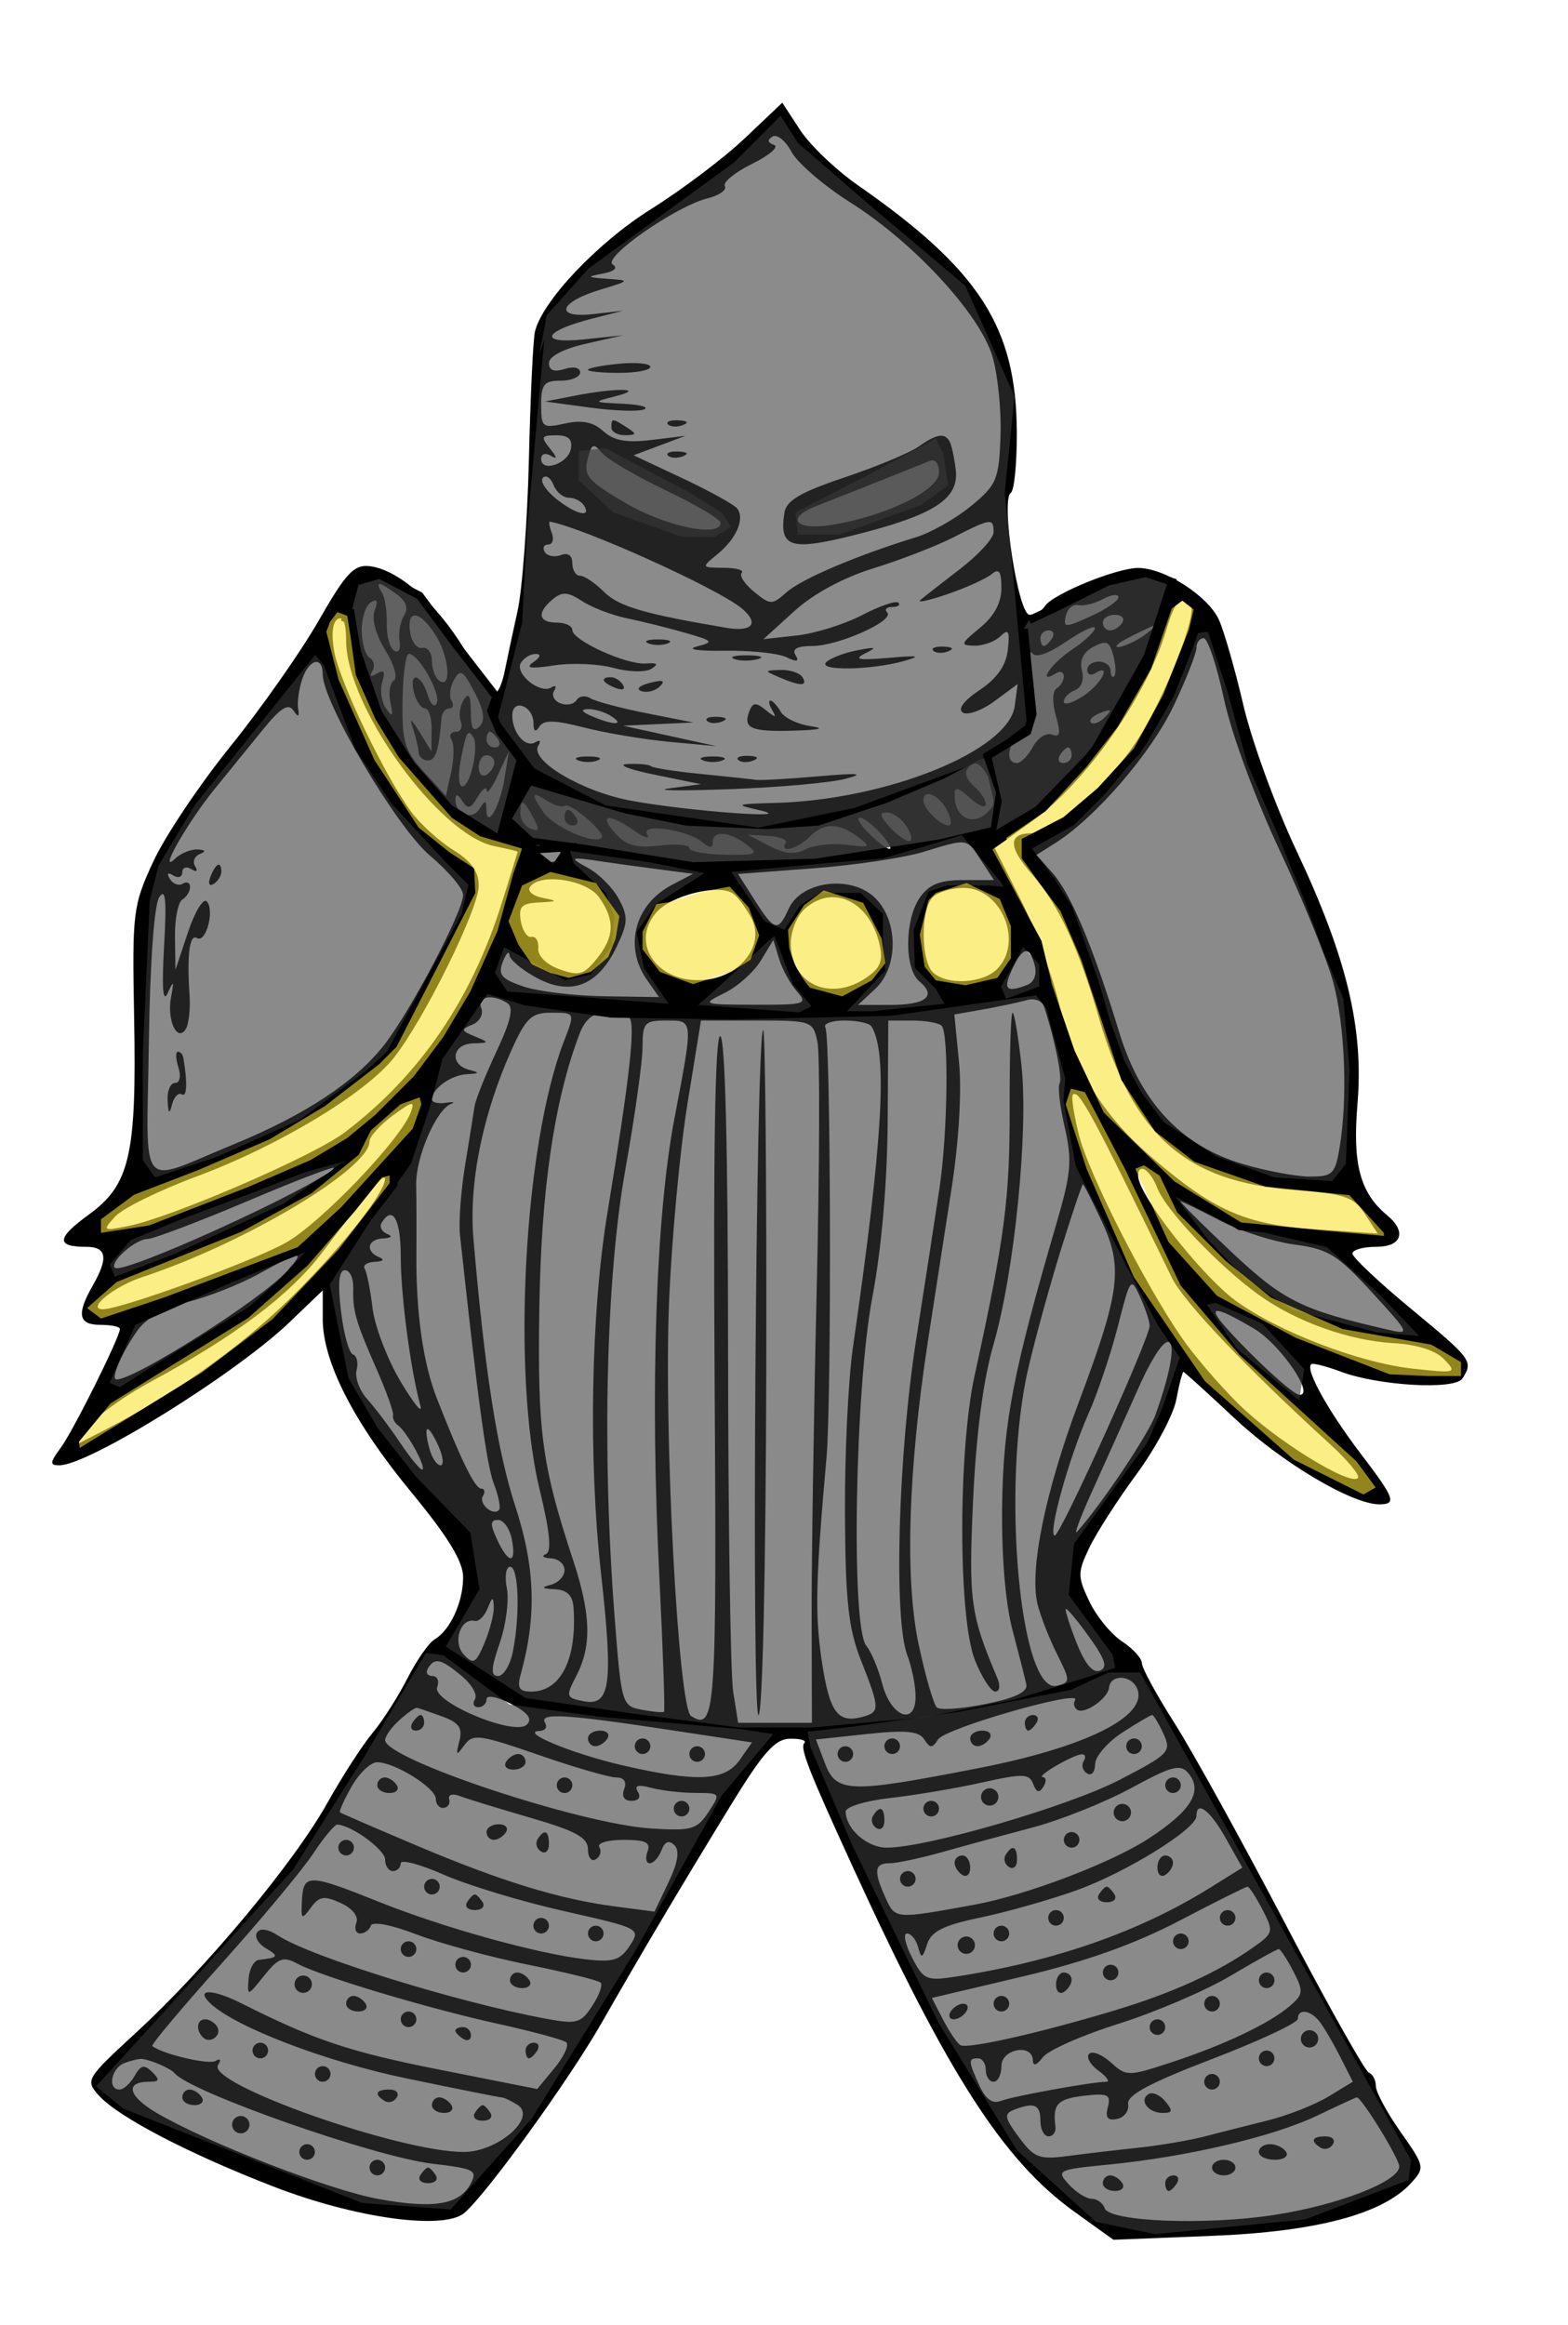 <?xml version="1.0" encoding="UTF-8" standalone="no"?>
<!-- Created with Inkscape (http://www.inkscape.org/) -->

<svg
   xmlns:dc="http://purl.org/dc/elements/1.1/"
   xmlns:cc="http://creativecommons.org/ns#"
   xmlns:rdf="http://www.w3.org/1999/02/22-rdf-syntax-ns#"
   xmlns:svg="http://www.w3.org/2000/svg"
   xmlns="http://www.w3.org/2000/svg"
   xmlns:sodipodi="http://sodipodi.sourceforge.net/DTD/sodipodi-0.dtd"
   xmlns:inkscape="http://www.inkscape.org/namespaces/inkscape"
   id="svg9650"
   version="1.1"
   inkscape:version="0.48.2 r9819"
   width="201"
   height="298"
   sodipodi:docname="HeavyArmor.png">
  <defs
     id="defs9654" />
  <sodipodi:namedview
     pagecolor="#ffffff"
     bordercolor="#666666"
     borderopacity="1"
     objecttolerance="10"
     gridtolerance="10"
     guidetolerance="10"
     inkscape:pageopacity="0"
     inkscape:pageshadow="2"
     inkscape:window-width="1267"
     inkscape:window-height="748"
     id="namedview9652"
     showgrid="false"
     inkscape:zoom="1"
     inkscape:cx="98.197327"
     inkscape:cy="121.05362"
     inkscape:window-x="1"
     inkscape:window-y="0"
     inkscape:window-maximized="0"
     inkscape:current-layer="svg9650" />
  <path
     style="fill:#000000"
     d="m 102.573,16.675 c 1.263,1.931 4.59,5.108 7.395,7.062 15.638,10.891 20.332,18.204 20.377,31.742 0.013,3.955 -0.335,7.412 -0.772,7.683 -1.326,0.819 0.949,15.626 2.4,15.626 0.703,0 1.579,-0.487 1.947,-1.083 0.953,-1.542 9.172,-4.917 11.975,-4.917 3.39,0 8.957,3.57 10.357,6.643 0.659,1.447 2.075,6.388 3.145,10.979 1.071,4.591 4.128,12.967 6.795,18.613 6.443,13.641 8.64,22.758 7.821,32.448 -0.652,7.711 0.325,11.387 3.79,14.263 2.568,2.131 1.888,4.055 -1.434,4.055 -1.65,0 -3,0.389 -3,0.865 0,0.476 3.375,3.657 7.5,7.069 7.836,6.482 8.008,6.715 6.599,8.939 -0.955,1.508 -10.833,0.939 -15.679,-0.904 -1.403,-0.533 -2.983,-0.97 -3.511,-0.97 -1.358,0 1.642,5.602 6.209,11.592 4.315,5.66 4.586,6.408 2.32,6.408 -3.487,0 -12.479,-5.339 -18.513,-10.993 -3.526,-3.304 -6.506,-6.007 -6.623,-6.007 -0.116,0 -0.511,1.6 -0.878,3.555 -0.367,1.955 -2.66,6.262 -5.095,9.57 -2.435,3.308 -5.164,7.558 -6.064,9.445 -1.515,3.177 -1.514,3.684 0.01,6.881 0.905,1.898 2.788,4.2 4.185,5.115 1.397,0.915 2.544,2.175 2.549,2.799 0.005,0.624 1.875,4.06 4.155,7.635 2.28,3.575 8.621,15.05 14.091,25.5 5.47,10.45 10.351,19.15 10.845,19.333 0.495,0.183 0.9,0.958 0.9,1.721 0,0.763 1.429,3.415 3.176,5.893 3.087,4.38 3.125,4.562 1.364,6.508 -3.626,4.007 -12.137,6.266 -25.612,6.799 l -12.572,0.497 -5.009,-3.598 c -9.095,-6.534 -16.23,-17.633 -28.385,-44.154 -5.708,-12.453 -6.823,-15.306 -6.221,-15.908 0.325,-0.325 -0.496,-0.574 -1.825,-0.553 -1.947,0.031 -3.453,1.731 -7.748,8.75 -6.536,10.68 -11.201,18.543 -16.441,27.711 -4.194,7.339 -14.834,22.047 -17.607,24.34 -2.663,2.202 -13.956,0.639 -24.329,-3.367 -10.889,-4.205 -20.021,-8.959 -22.485,-11.704 -1.768,-1.97 -1.668,-2.139 4.847,-8.14 8.947,-8.242 20.155,-21.698 24.407,-29.301 1.912,-3.419 4.532,-7.479 5.822,-9.022 1.29,-1.543 3.304,-4.694 4.475,-7.002 1.171,-2.308 2.742,-4.558 3.491,-5 2.01,-1.187 3.654,-4.786 3.648,-7.988 -0.003,-1.991 -1.937,-5.159 -6.604,-10.816 -7.403,-8.974 -11.391,-16.759 -11.391,-22.237 l 0,-3.68 -4.25,4.074 c -6.908,6.621 -25.767,18.343 -29.513,18.343 -1.255,0 -1.228,-0.343 0.178,-2.25 1.611,-2.184 7.584,-14.178 7.584,-15.228 0,-0.287 -1.125,-0.522 -2.5,-0.522 -2.817,0 -3.087,-1.349 -1,-5 2.057,-3.599 1.824,-5 -0.833,-5 -3.883,0 -3.795,-1.124 0.321,-4.106 5.284,-3.828 6.166,-7.632 5.836,-25.171 -0.257,-13.676 -0.162,-14.45 2.471,-20.13 1.506,-3.249 5.955,-9.886 9.887,-14.75 3.932,-4.864 9.016,-12.106 11.298,-16.094 3.491,-6.1 4.525,-7.207 6.517,-6.979 3.678,0.42 8.568,4.714 12.196,10.709 1.819,3.005 3.593,5.477 3.943,5.492 0.35,0.016 0.883,-1.209 1.185,-2.722 0.302,-1.512 1.047,-5 1.656,-7.75 0.609,-2.75 1.264,-11.525 1.454,-19.5 0.191,-7.975 0.537,-15.298 0.769,-16.273 0.937,-3.937 8.04,-11.433 14.9,-15.727 3.954,-2.475 9.354,-6.553 11.998,-9.062 l 4.809,-4.562 2.296,3.51 z m -3.354,1.896 c 0.688,0.229 -0.569,1.318 -2.795,2.419 -2.226,1.101 -3.805,2.393 -3.51,2.87 0.295,0.478 -0.714,1.182 -2.242,1.566 -4.072,1.022 -13.509,7.616 -12.125,8.472 0.695,0.43 0.197,0.887 -1.266,1.163 -2.141,0.404 -2.075,0.479 0.588,0.668 2.943,0.209 2.926,0.235 -0.92,1.396 -5.333,1.609 -5.932,3.697 -0.896,3.127 l 3.816,-0.432 -3.983,1.017 c -6.303,1.61 -6.943,3.283 -1.017,2.658 l 5,-0.527 -4.75,1.078 c -2.891,0.656 -4.75,1.626 -4.75,2.478 0,0.945 0.65,1.193 2,0.765 1.147,-0.364 2,-0.18 2,0.433 0,0.587 -1.125,1.067 -2.5,1.067 -2.125,0 -2.5,0.461 -2.5,3.079 0,2.916 0.162,3.044 3.067,2.406 2.186,-0.48 3.594,-0.197 4.899,0.984 1.352,1.223 2.972,1.518 6.183,1.127 l 4.351,-0.531 -3.325,1.248 -3.325,1.248 6.325,2.97 c 3.479,1.633 6.621,3.379 6.982,3.879 0.96,1.327 -0.143,3.841 -2.552,5.818 -2.1,1.724 -2.098,1.728 0.812,1.75 1.604,0.012 2.636,0.303 2.293,0.646 -0.343,0.343 0.369,1.434 1.583,2.425 2.111,1.722 2.295,1.724 4.207,0.033 1.919,-1.696 9.08,-4.733 16.527,-7.011 1.94,-0.593 5.127,-2.398 7.084,-4.01 3.291,-2.712 3.573,-3.382 3.774,-8.96 0.12,-3.315 -0.349,-7.92 -1.042,-10.233 -1.624,-5.42 -10.063,-14.565 -18.159,-19.678 -3.409,-2.153 -6.825,-5.086 -7.591,-6.518 -0.766,-1.432 -1.866,-2.312 -2.443,-1.955 -0.69,0.427 -0.621,0.792 0.202,1.066 z m -15.85,28.44 c 0,0.427 -1.8,0.776 -4,0.776 -2.2,0 -4,-0.178 -4,-0.395 0,-0.217 1.8,-0.567 4,-0.776 2.2,-0.21 4,-0.032 4,0.395 z m -4.5,3.776 c -2.924,0.744 -2.899,0.768 1,0.961 2.2,0.108 3.406,0.435 2.68,0.725 -0.726,0.29 -3.876,0.179 -7,-0.247 l -5.68,-0.774 4,-0.775 c 5.185,-1.004 9.045,-0.919 5,0.11 z m 8.688,3.683 c -0.722,0.289 -1.584,0.253 -1.917,-0.079 -0.332,-0.332 0.258,-0.569 1.312,-0.525 1.165,0.048 1.402,0.285 0.604,0.604 z m -7.188,0.317 c 1.282,0.828 1.246,0.972 -0.25,0.985 -0.963,0.008 -1.75,-0.435 -1.75,-0.985 0,-1.22 0.113,-1.22 2,0 z m 41.34,1.75 c 0.252,0.412 0.616,2.072 0.809,3.689 0.446,3.737 -2.838,5.821 -13.249,8.411 -7.979,1.984 -9.406,1.503 -8.716,-2.939 0.24,-1.547 2.082,-2.625 7.709,-4.515 4.066,-1.365 8.329,-3.138 9.473,-3.939 2.331,-1.633 3.303,-1.806 3.974,-0.706 z m -9.34,5.259 c -3.025,1.202 -6.513,2.582 -7.75,3.067 -3.986,1.561 -2.652,3.166 2,2.405 7.009,-1.145 13.75,-4.436 13.75,-6.711 0,-1.197 -0.496,-1.778 -1.25,-1.465 -0.688,0.285 -3.725,1.502 -6.75,2.704 z m -24.813,-3.326 c -0.722,0.289 -1.584,0.253 -1.917,-0.079 -0.332,-0.332 0.258,-0.569 1.312,-0.525 1.165,0.048 1.402,0.285 0.604,0.604 z m -17.06,-0.991 c 0.933,1.15 0.972,1.451 0.122,0.941 -0.706,-0.424 -1.25,-0.258 -1.25,0.381 0,1.8 3.441,0.649 3.812,-1.276 0.236,-1.225 -0.314,-1.739 -1.861,-1.739 -1.937,0 -2.034,0.2 -0.823,1.692 z m 9.799,7.046 c 5.127,2.978 12.073,4.399 12.073,2.469 0,-0.436 -3.143,-2.294 -6.985,-4.129 -3.842,-1.835 -7.546,-4.012 -8.233,-4.839 -1.078,-1.299 -1.328,-1.18 -1.839,0.879 -0.513,2.068 0.145,2.81 4.983,5.62 z m -9.066,-0.651 c 2.512,2.037 4.668,2.578 3.639,0.914 -0.34,-0.55 -1.218,-1 -1.952,-1 -0.734,0 -1.618,-0.739 -1.965,-1.643 -0.347,-0.904 -0.957,-1.315 -1.357,-0.914 -0.4,0.401 0.336,1.59 1.634,2.643 z m 51.039,4.965 c -2.211,1.128 -6.834,2.92 -10.273,3.982 -3.909,1.207 -7.728,3.273 -10.189,5.511 l -3.937,3.58 4.265,-0.469 c 2.346,-0.258 6.112,-1.432 8.37,-2.609 2.258,-1.177 4.351,-1.894 4.652,-1.593 0.301,0.301 -0.053,0.547 -0.787,0.547 -0.733,0 -1.02,0.313 -0.637,0.696 1.032,1.032 -6.268,4.304 -9.601,4.304 -1.945,0 -2.646,0.38 -2.157,1.17 0.522,0.845 0.191,0.916 -1.191,0.257 -1.053,-0.502 -4.614,-0.871 -7.914,-0.82 -3.41,0.053 -4.944,-0.18 -3.553,-0.539 2.252,-0.582 2.132,-0.723 -1.5,-1.764 -2.171,-0.623 -5.516,-1.454 -7.433,-1.849 -1.917,-0.394 -4.507,-1.386 -5.755,-2.204 -1.822,-1.194 -2.565,-1.242 -3.765,-0.246 -2.079,1.726 -1.865,2.996 0.505,2.996 1.1,0 2,0.429 2,0.953 0,1.327 6.918,4.479 9.417,4.29 1.495,-0.113 1.686,0.075 0.697,0.686 -0.751,0.464 -2.915,0.412 -4.829,-0.117 -1.908,-0.527 -5.34,-0.674 -7.627,-0.326 -3.035,0.461 -3.753,0.35 -2.658,-0.412 0.919,-0.64 1.039,-1.05 0.309,-1.059 -0.655,-0.008 -1.511,0.503 -1.903,1.136 -0.849,1.374 2.452,4.054 3.896,3.162 0.554,-0.342 0.715,-0.15 0.358,0.427 -0.357,0.577 0.009,1.302 0.813,1.611 0.804,0.309 1.733,0.123 2.063,-0.412 0.331,-0.535 1.133,-0.644 1.782,-0.242 0.649,0.402 3.881,1.265 7.181,1.918 l 6,1.187 -4.5,0.207 -4.5,0.207 6,1.314 6,1.314 -6,-0.557 c -3.3,-0.306 -8.247,-1.134 -10.993,-1.839 -3.783,-0.971 -5.172,-1 -5.735,-0.116 -0.496,0.78 -0.747,0.622 -0.757,-0.477 -0.02,-2.185 -2.673,-3.174 -2.712,-1.012 -0.041,2.245 1.687,4.279 2.965,3.489 0.582,-0.36 0.745,-0.164 0.368,0.446 -1.158,1.874 5.595,5.884 11.864,7.045 7.236,1.34 21.806,2.424 16.5,1.227 -3.257,-0.734 -3.118,-0.8 2,-0.938 14.365,-0.389 29.941,-6.692 30.709,-12.426 l 0.376,-2.811 -2.947,2.179 c -1.621,1.198 -3.454,1.866 -4.074,1.483 -0.706,-0.436 0.099,-1.52 2.155,-2.9 2.245,-1.508 3.385,-3.141 3.608,-5.172 0.264,-2.396 0.081,-2.727 -0.95,-1.718 -0.702,0.688 -2.199,1.234 -3.327,1.214 -1.867,-0.033 -1.805,-0.237 0.7,-2.288 1.824,-1.493 2.75,-3.206 2.75,-5.086 0,-2.164 -0.298,-2.588 -1.258,-1.791 -0.692,0.574 -3.224,1.721 -5.627,2.549 -2.403,0.828 -3.974,1.168 -3.492,0.756 0.482,-0.412 2.789,-2.217 5.127,-4.011 2.337,-1.794 4.25,-3.899 4.25,-4.678 0,-1.841 -0.327,-1.8 -5.101,0.635 z m -36.65,13.611 c -0.688,0.277 -1.812,0.277 -2.5,0 -0.688,-0.277 -0.125,-0.504 1.25,-0.504 1.375,0 1.938,0.227 1.25,0.504 z m 35.938,1.021 c -0.722,0.289 -1.584,0.253 -1.917,-0.079 -0.332,-0.332 0.258,-0.569 1.312,-0.525 1.165,0.048 1.402,0.285 0.604,0.604 z m -10.688,0.282 c -1.511,0.752 -0.777,0.889 3,0.559 3.887,-0.339 4.332,-0.25 2,0.401 -4.261,1.19 -11.121,1.29 -9.95,0.145 0.522,-0.511 2.3,-1.193 3.95,-1.515 2.447,-0.478 2.631,-0.403 1,0.41 z m -13.769,0.728 c -0.973,0.254 -2.323,0.237 -3,-0.037 -0.677,-0.274 0.119,-0.481 1.769,-0.461 1.65,0.02 2.204,0.244 1.231,0.498 z m 5.769,2.307 c 0.731,1.183 -0.248,1.183 -3,0 -1.928,-0.829 -1.921,-0.862 0.191,-0.93 1.205,-0.039 2.469,0.38 2.809,0.93 z m -18.268,1.168 c -0.581,0.581 -1.647,0.86 -2.368,0.619 -0.749,-0.25 -0.296,-0.703 1.057,-1.057 1.663,-0.435 2.054,-0.305 1.312,0.437 z m -4.739,-0.18 c 0.35,0.567 -0.051,0.735 -0.941,0.393 -1.732,-0.665 -2.049,-1.382 -0.611,-1.382 0.518,0 1.216,0.445 1.552,0.989 z m 20.207,3.425 c 0.44,0.777 2.15,1.61 3.8,1.85 2,0.291 1.306,0.487 -2.083,0.587 -5.525,0.163 -6.57,-0.288 -5.731,-2.473 0.449,-1.169 0.833,-1.197 2.123,-0.152 1.218,0.986 1.405,0.992 0.824,0.025 -0.413,-0.688 -0.522,-1.25 -0.242,-1.25 0.28,0 0.869,0.636 1.309,1.413 z m -7.513,1.27 c -0.722,0.289 -1.584,0.253 -1.917,-0.079 -0.332,-0.332 0.258,-0.569 1.312,-0.525 1.165,0.048 1.402,0.285 0.604,0.604 z m 4,5 c -0.722,0.289 -1.584,0.253 -1.917,-0.079 -0.332,-0.332 0.258,-0.569 1.312,-0.525 1.165,0.048 1.402,0.285 0.604,0.604 z m -3.938,-0.021 c -0.687,0.277 -1.812,0.277 -2.5,0 -0.688,-0.277 -0.125,-0.504 1.25,-0.504 1.375,0 1.937,0.227 1.25,0.504 z m -16,0 c -0.688,0.277 -1.812,0.277 -2.5,0 -0.688,-0.277 -0.125,-0.504 1.25,-0.504 1.375,0 1.938,0.227 1.25,0.504 z m 6.833,0.743 c 0.229,0.223 3.117,0.672 6.417,0.997 3.3,0.325 6.45,0.663 7,0.75 0.55,0.087 4.15,-0.115 8,-0.448 5.242,-0.454 6.121,-0.374 3.5,0.319 -1.925,0.509 -8.675,1.109 -15,1.334 -6.325,0.225 -9.7,0.171 -7.5,-0.119 l 4,-0.527 -6,-1.227 c -3.3,-0.675 -4.838,-1.285 -3.417,-1.356 1.421,-0.07 2.771,0.054 3,0.277 z m -12.722,-29.905 c 0.317,0.825 0.113,1.5 -0.452,1.5 -0.565,0 -0.762,0.43 -0.437,0.956 0.325,0.526 1.252,0.703 2.059,0.393 0.915,-0.351 1.468,0.042 1.468,1.044 0,0.884 0.45,1.607 1,1.607 0.55,0 1.932,0.932 3.072,2.072 1.856,1.856 5.151,2.823 15.678,4.599 3.359,0.567 4.26,-0.587 1.953,-2.502 -3.073,-2.55 -20.172,-10.279 -24.56,-11.102 -0.196,-0.037 -0.098,0.608 0.219,1.433 z m -21.773,7.644 c 0.389,0.629 0.671,2.421 0.626,3.983 -0.044,1.561 0.376,3.121 0.933,3.465 0.577,0.357 0.882,-0.174 0.708,-1.233 -0.169,-1.023 0.089,-2.49 0.571,-3.261 0.593,-0.947 0.28,-1.839 -0.966,-2.75 -2.255,-1.649 -2.802,-1.709 -1.873,-0.204 z m 89.261,1.619 c -0.677,-0.145 -1.395,0.48 -1.595,1.389 -0.337,1.53 -0.101,1.533 3.191,0.042 1.955,-0.886 3.555,-1.983 3.555,-2.438 0,-0.455 -0.882,-0.355 -1.959,0.222 -1.078,0.577 -2.513,0.93 -3.191,0.785 z m 11.239,3.334 c -2.506,8.364 -10.285,19.419 -17.123,24.331 l -4.825,3.467 3.393,6.743 c 1.866,3.709 4.103,9.866 4.971,13.683 1.776,7.808 5.382,13.702 11.732,19.174 7.936,6.839 12.005,8.642 20.885,9.25 l 8.123,0.557 -1.644,-2.509 c -1.437,-2.194 -2.565,-2.578 -8.991,-3.064 -14.057,-1.063 -20.71,-6.945 -25.156,-22.243 -2.578,-8.872 -5.153,-14.38 -8.505,-18.198 -3.109,-3.54 -3.117,-5.289 -0.027,-5.289 2.793,0 9.198,-5.572 13.212,-11.495 3.64,-5.37 8.19,-16.848 7.108,-17.929 -1.238,-1.238 -1.973,-0.417 -3.153,3.522 z M 46.369,80.788 c 0,1.585 0.457,3.165 1.016,3.51 0.559,0.345 0.714,1.117 0.345,1.714 -0.421,0.681 -0.2,0.795 0.591,0.306 0.902,-0.557 1.095,-0.245 0.677,1.095 -0.321,1.031 -0.106,2.55 0.48,3.375 0.852,1.202 0.966,1.053 0.571,-0.749 -0.271,-1.237 -0.07,-2.51 0.446,-2.829 0.523,-0.323 0.034,-2.044 -1.106,-3.888 -1.234,-1.996 -1.774,-4.013 -1.363,-5.085 0.467,-1.217 0.313,-1.549 -0.488,-1.054 -0.643,0.398 -1.17,2.02 -1.17,3.605 z m 95,-1 c 0,0.55 0.423,1 0.941,1 0.518,0 1.219,-0.45 1.559,-1 0.34,-0.55 -0.084,-1 -0.941,-1 -0.857,0 -1.559,0.45 -1.559,1 z m -88.796,1.25 c 0.189,1.238 0.895,2.138 1.57,2 0.674,-0.138 1.226,0.623 1.226,1.691 0,1.068 0.45,2.219 1,2.559 1.596,0.986 1.156,-3.332 -0.615,-6.035 -2.017,-3.078 -3.634,-3.188 -3.181,-0.215 z m -9.714,2.548 c 0.74,3.945 6.52,15.944 9.849,20.446 1.173,1.586 3.601,3.791 5.397,4.901 2.307,1.426 3.265,2.767 3.265,4.57 0,2.948 -6.944,17.042 -10.847,22.015 -3.612,4.601 -14.84,11.363 -25.35,15.266 -4.783,1.776 -9.469,4.082 -10.412,5.124 -1.658,1.832 -1.602,1.872 1.697,1.213 5.562,-1.11 23.772,-8.99 27.738,-12.003 9.616,-7.304 16.241,-16.985 20.145,-29.441 1.102,-3.514 2.009,-6.446 2.016,-6.514 0.007,-0.069 -1.334,-0.394 -2.981,-0.724 -7.103,-1.421 -19.006,-17.919 -19.006,-26.345 0,-2.217 -0.384,-3.187 -1.09,-2.751 -0.673,0.416 -0.833,2.04 -0.42,4.242 z m 100.593,-1.162 c -1.372,1.201 1.883,0.086 3.476,-1.191 1.83,-1.466 1.798,-1.487 -0.559,-0.365 -1.375,0.655 -2.688,1.355 -2.917,1.555 z m -11.148,1.26 c -0.362,-0.586 -0.433,1.283 -0.157,4.152 0.399,4.15 0.166,5.404 -1.139,6.134 -1.764,0.987 -2.265,3.818 -0.675,3.818 0.531,0 1.465,-0.935 2.077,-2.078 0.612,-1.143 1.713,-1.847 2.447,-1.565 1.034,0.397 1.146,-0.145 0.497,-2.409 -0.489,-1.705 -0.452,-3.16 0.088,-3.494 0.509,-0.315 0.926,-1.022 0.926,-1.573 0,-0.55 -0.45,-0.722 -1,-0.382 -2.508,1.55 -0.658,-1.224 2,-3 1.647,-1.1 2.996,-2.354 2.997,-2.786 0.002,-0.432 -1.664,0.346 -3.7,1.73 -2.375,1.614 -3.939,2.134 -4.361,1.451 z m 1.065,-1.896 c 0,0.55 0.198,1 0.441,1 0.243,0 0.719,-0.45 1.059,-1 0.34,-0.55 0.141,-1 -0.441,-1 -0.582,0 -1.059,0.45 -1.059,1 z m 19.999,1.25 c -4.3e-4,0.688 -1.314,4.027 -2.92,7.42 -2.829,5.979 -9.965,14.272 -15.079,17.523 l -2.5,1.589 2.092,2.359 c 2.301,2.594 5.232,9.607 8.509,20.357 2.743,9.001 7.943,14.546 15.838,16.891 2.983,0.886 6.858,1.611 8.611,1.611 2.907,0 3.242,-0.331 3.807,-3.75 1.042,-6.304 0.693,-15.47 -0.804,-21.093 -0.782,-2.938 -3.887,-10.588 -6.9,-17 -3.116,-6.631 -6.192,-14.999 -7.134,-19.407 -0.911,-4.263 -2.076,-7.75 -2.588,-7.75 -0.512,0 -0.932,0.562 -0.933,1.25 z m -14.671,2.897 c 0.307,1.174 -0.06,2.197 -0.906,2.521 -0.782,0.3 -1.422,0.958 -1.422,1.462 0,0.504 1.125,0.179 2.5,-0.722 2.31,-1.513 3.745,-4.295 1.5,-2.908 -0.55,0.34 -1,0.141 -1,-0.441 0,-0.582 0.675,-1.059 1.5,-1.059 0.825,0 1.5,0.525 1.5,1.167 0,0.642 0.207,0.96 0.46,0.706 0.253,-0.253 0.204,-1.442 -0.11,-2.643 -0.478,-1.826 -0.894,-2.009 -2.555,-1.121 -1.312,0.702 -1.809,1.731 -1.467,3.037 z m -87.097,3.87 c -0.077,5.271 0.262,6.4 2.736,9.11 l 2.825,3.093 0.678,-3.085 c 0.373,-1.697 0.393,-3.546 0.044,-4.11 -0.348,-0.563 -0.108,-1.024 0.533,-1.024 0.641,0 0.934,-0.603 0.652,-1.341 -0.283,-0.737 -0.113,-1.975 0.378,-2.75 0.641,-1.012 0.896,-0.578 0.907,1.541 0.011,2.121 0.32,2.645 1.1,1.865 0.78,-0.78 0.607,-2.009 -0.614,-4.371 -1.456,-2.816 -1.834,-3.046 -2.639,-1.607 -0.517,0.924 -0.664,2.126 -0.327,2.671 0.337,0.546 0.212,0.992 -0.279,0.992 -0.491,0 -0.939,0.562 -0.997,1.25 -0.35,4.175 -0.754,5.417 -1.762,5.417 -0.623,0 -1.154,-0.487 -1.181,-1.083 -0.026,-0.596 -0.357,-1.983 -0.736,-3.083 -0.459,-1.335 -0.178,-1.168 0.845,0.5 l 1.534,2.5 0.035,-2.75 c 0.019,-1.512 -0.362,-2.75 -0.848,-2.75 -0.486,0 -1.119,-0.9 -1.406,-2 -0.723,-2.764 0.895,-2.532 1.74,0.25 0.382,1.257 0.903,1.725 1.18,1.061 0.523,-1.255 -2.349,-6.311 -3.585,-6.311 -0.399,0 -0.765,2.707 -0.813,6.017 z m -12.86,-2.767 c -0.42,1.238 -0.656,2.925 -0.526,3.75 0.179,1.13 0.026,1.189 -0.62,0.238 -0.627,-0.923 -1.647,-0.289 -3.792,2.356 -1.614,1.99 -4.424,5.445 -6.245,7.679 -3.538,4.341 -7.434,11.194 -5.103,8.977 0.723,-0.688 2.012,-1.214 2.864,-1.171 1.039,0.053 1.136,0.246 0.294,0.585 -0.691,0.279 -0.959,0.988 -0.595,1.576 0.391,0.632 0.189,0.777 -0.494,0.356 -0.635,-0.392 -1.155,-0.21 -1.155,0.405 0,0.615 -0.52,0.797 -1.155,0.405 -0.721,-0.446 -0.883,-0.274 -0.431,0.457 0.398,0.644 1.143,0.912 1.655,0.595 0.512,-0.316 0.931,-0.125 0.931,0.425 0,0.55 -0.45,1.278 -1,1.618 -0.55,0.34 -0.972,2.504 -0.938,4.809 l 0.062,4.191 1.597,-4.791 c 0.878,-2.635 1.961,-4.427 2.406,-3.983 1.06,1.06 -0.088,5.415 -1.24,4.704 -0.954,-0.589 -1.31,2.128 -0.956,7.294 0.121,1.773 -0.095,3.734 -0.48,4.357 -1.097,1.775 -2.449,-1.132 -1.893,-4.072 0.409,-2.165 0.349,-2.235 -0.44,-0.508 -0.604,1.32 -0.758,-0.718 -0.453,-6 0.346,-6.011 0.19,-7.575 -0.629,-6.29 -0.65,1.02 -1.184,8.586 -1.324,18.742 -0.27,19.566 -1.577,18.03 10.957,12.877 9.059,-3.725 15.492,-7.972 19.175,-12.66 3.393,-4.319 10.157,-17.154 10.157,-19.272 0,-0.81 -1.913,-3.074 -4.25,-5.032 -4.215,-3.529 -13.75,-19.642 -13.75,-23.236 0,-2.395 -1.745,-1.983 -2.629,0.621 z m -10.371,24.691 c 0,0.518 -0.445,1.216 -0.989,1.552 -0.567,0.35 -0.735,-0.051 -0.393,-0.941 0.665,-1.732 1.382,-2.049 1.382,-0.611 z m -4.872,23.809 c 0.549,3.224 0.472,5.121 -0.19,4.712 -0.433,-0.267 -0.993,0.307 -1.246,1.276 -0.35,1.341 -0.487,1.224 -0.576,-0.488 -0.064,-1.238 0.364,-2.25 0.951,-2.25 0.612,0 0.797,-0.853 0.433,-2 -0.349,-1.1 -0.379,-2 -0.067,-2 0.312,0 0.625,0.338 0.695,0.75 z M 139.842,92.595 c 0.308,0.308 1.115,6.4e-4 1.793,-0.683 0.98,-0.988 0.865,-1.102 -0.56,-0.56 -0.986,0.376 -1.541,0.935 -1.233,1.243 z m -63.974,-0.807 c 2.749,1.181 4.328,1.181 2.5,0 -0.825,-0.533 -2.175,-0.945 -3,-0.914 -0.989,0.036 -0.819,0.348 0.5,0.914 z m -13.5,3 c 0,0.55 0.477,1 1.059,1 0.582,0 0.781,-0.45 0.441,-1 -0.34,-0.55 -0.816,-1 -1.059,-1 -0.243,0 -0.441,0.45 -0.441,1 z m -3.331,2.75 c -0.34,1.788 -0.232,3.25 0.24,3.25 1.008,0 2.141,-5.111 1.399,-6.311 -0.696,-1.126 -0.923,-0.701 -1.639,3.061 z m 76.831,-0.75 c -0.34,0.55 -0.141,1 0.441,1 0.582,0 1.059,-0.45 1.059,-1 0,-0.55 -0.198,-1 -0.441,-1 -0.243,0 -0.719,0.45 -1.059,1 z m -73.485,4.5 c -0.042,-0.55 -0.564,-0.159 -1.162,0.87 -0.877,1.51 -1.254,1.606 -1.954,0.5 -0.574,-0.907 -0.873,-0.967 -0.883,-0.179 -0.024,1.881 2.119,2.707 3.081,1.187 0.73,-1.152 0.875,-1.14 0.888,0.072 0.027,2.599 1.727,-0.303 2.313,-3.95 l 0.563,-3.5 -1.385,3 c -0.762,1.65 -1.419,2.55 -1.461,2 z m -1.015,-2.941 c 0,0.857 0.45,1.281 1,0.941 0.55,-0.34 1,-1.041 1,-1.559 0,-0.518 -0.45,-0.941 -1,-0.941 -0.55,0 -1,0.702 -1,1.559 z m 62.57,0.328 c -0.301,0.488 0.122,1.443 0.941,2.122 0.819,0.68 1.489,1.7 1.489,2.268 0,0.568 -0.9,0.218 -2,-0.777 -1.588,-1.437 -2,-1.51 -2,-0.355 0,2.748 2.198,3.986 4.069,2.292 1.389,-1.257 1.491,-1.978 0.564,-3.979 -1.189,-2.564 -2.146,-3.055 -3.063,-1.572 z m -5.57,3.913 c 0,1.052 2.172,3.2 3.235,3.2 0.459,0 0.354,-0.9 -0.235,-2 -1.057,-1.975 -3,-2.752 -3,-1.2 z m -48.782,1.402 c 1.3,1.958 6.594,4.319 7.548,3.365 0.575,-0.575 -3.992,-4.546 -4.715,-4.099 -0.355,0.22 -1.3,-0.014 -2.099,-0.519 -2.197,-1.39 -2.334,-1.157 -0.734,1.253 z m 4.282,0.798 c 0.34,0.55 0.141,1 -0.441,1 -0.582,0 -1.059,-0.45 -1.059,-1 0,-0.55 0.198,-1 0.441,-1 0.243,0 0.719,0.45 1.059,1 z m -7.167,-0.543 c 0,0.801 0.61,1.691 1.356,1.977 1.064,0.408 1.128,0.094 0.298,-1.457 -1.261,-2.356 -1.655,-2.48 -1.655,-0.521 z m 47.318,1.71 c 0.913,1.008 2.043,1.833 2.513,1.833 0.469,0 0.338,-0.825 -0.291,-1.833 -0.63,-1.008 -1.76,-1.833 -2.513,-1.833 -1.051,0 -0.983,0.425 0.291,1.833 z m -2.651,0.833 c 1.1,1.1 2.295,2 2.655,2 0.36,0 -0.16,-0.9 -1.155,-2 -0.995,-1.1 -2.19,-2 -2.655,-2 -0.465,0 0.055,0.9 1.155,2 z m -32.484,0.017 c 1.41,1.558 2.698,1.912 5.655,1.556 2.106,-0.254 3.829,-0.108 3.829,0.324 0,0.432 2.056,0.817 4.569,0.855 4.089,0.062 4.378,-0.076 2.75,-1.31 -2.22,-1.683 -4.319,-1.838 -4.319,-0.32 0,0.804 -0.367,0.818 -1.291,0.051 -1.976,-1.64 -8.039,-2.516 -7.119,-1.028 0.408,0.66 -0.333,0.448 -1.646,-0.472 -3.279,-2.296 -4.643,-2.103 -2.428,0.344 z m 24.842,0.483 c -1.531,1.531 -3.851,2.109 -3.012,0.75 0.255,-0.412 -0.731,-0.822 -2.191,-0.909 l -2.654,-0.159 2.753,1.443 c 1.968,1.031 3.287,1.157 4.625,0.441 1.03,-0.551 3.391,-0.817 5.247,-0.59 3.138,0.382 3.238,0.31 1.434,-1.032 -2.481,-1.845 -4.317,-1.828 -6.202,0.057 z m 14.594,1.902 c -2.502,0.759 -8.861,1.704 -14.131,2.099 l -9.582,0.718 2.131,3.348 c 2.558,4.019 2.994,4.126 4.383,1.077 1.595,-3.5 7.891,-4.329 10.963,-1.443 3.087,2.9 3.137,8.926 0.096,11.759 l -2.188,2.039 4.13,0 c 4.587,0 5.996,-1.134 3.737,-3.009 -1.949,-1.618 -1.91,-7.945 0.068,-10.768 1.164,-1.661 2.558,-2.223 5.523,-2.223 l 3.966,0 -1.638,-2.5 c -1.912,-2.917 -1.609,-2.873 -7.457,-1.098 z m -49.222,0.727 c 0.603,0.603 1.668,0.743 2.367,0.311 0.939,-0.58 0.765,-0.969 -0.663,-1.487 -2.368,-0.859 -3.179,-0.299 -1.704,1.177 z m 6.309,1.332 c 1.396,0.76 3.164,2.549 3.928,3.976 1.209,2.26 1.173,3.047 -0.281,6.097 -2.39,5.011 -5.86,6.365 -10.252,4 -1.888,-1.017 -3.464,-2.34 -3.503,-2.941 -0.039,-0.601 -0.419,-0.2 -0.845,0.89 -0.642,1.643 -0.197,2.181 2.595,3.141 1.853,0.637 6.533,1.206 10.4,1.265 l 7.031,0.107 -1.555,-2.22 c -2.984,-4.261 -1.559,-9.661 3.209,-12.159 l 2.713,-1.422 -4.489,-0.584 c -2.469,-0.321 -5.614,-0.753 -6.989,-0.961 -4.39,-0.662 -4.549,-0.596 -1.961,0.812 z m -7.495,2.467 c -0.316,0.511 0.445,1.124 1.691,1.364 1.964,0.378 1.901,0.453 -0.479,0.572 -2.263,0.112 -2.677,0.531 -2.363,2.386 0.209,1.238 0.829,2.155 1.376,2.039 0.548,-0.116 0.936,0.536 0.863,1.45 -0.079,0.985 1.029,2.079 2.722,2.691 2.47,0.892 3.11,0.715 4.75,-1.31 2.303,-2.844 2.394,-4.963 0.339,-7.897 -1.615,-2.305 -7.725,-3.194 -8.899,-1.294 z m 51.656,1.271 c -1.552,1.552 -1.552,8.048 0,9.6 1.699,1.699 6.369,1.488 8.229,-0.371 3.453,-3.453 0.587,-10.429 -4.285,-10.429 -1.509,0 -3.283,0.54 -3.943,1.2 z m -35.473,1.99 c -3.402,4.008 0.263,9.116 6.174,8.604 4.702,-0.407 7.844,-4.519 6.052,-7.92 -0.688,-1.306 -1.747,-2.722 -2.352,-3.146 -1.841,-1.29 -7.99,0.243 -9.873,2.461 z m 19.052,-0.49 c -0.978,0.885 -1.778,2.858 -1.778,4.383 0,5.308 5.15,7.601 9.782,4.357 1.728,-1.211 2.084,-2.162 1.588,-4.25 -1.311,-5.524 -6.015,-7.726 -9.591,-4.49 z m -10.249,10.759 c -2.991,1.476 -2.942,1.496 3.876,1.518 6.496,0.021 6.814,-0.081 5.368,-1.727 -0.845,-0.963 -1.868,-2.834 -2.273,-4.159 l -0.736,-2.409 -1.603,2.641 c -0.881,1.453 -2.966,3.314 -4.632,4.137 z m 36.815,-2.951 c -1.168,2.518 -0.72,2.957 1.964,1.928 0.877,-0.337 1.267,-1.346 0.965,-2.5 -0.678,-2.594 -1.538,-2.426 -2.929,0.572 z m -3.61,5.053 -3.766,0.668 0.602,6.136 c 0.363,3.696 -0.018,10.111 -0.958,16.136 -0.858,5.5 -2.217,14.275 -3.02,19.5 -2.55,16.593 -2.982,30.571 -1.204,38.935 0.87,4.089 1.926,7.736 2.347,8.104 0.421,0.368 3.24,0.164 6.265,-0.454 3.828,-0.781 5.406,-1.55 5.192,-2.528 -0.169,-0.773 -0.969,-3.915 -1.778,-6.981 -0.912,-3.461 -1.412,-9.558 -1.318,-16.076 0.15,-10.444 1.451,-17.166 6.958,-35.971 1.891,-6.457 2.035,-8.132 1.064,-12.34 -0.618,-2.678 -0.914,-5.209 -0.658,-5.623 0.404,-0.653 -0.639,-5.782 -2.009,-9.885 -0.242,-0.725 -1.23,-1.087 -2.195,-0.803 -0.965,0.284 -3.45,0.816 -5.521,1.183 z m 4.837,7.189 c 0.914,8.446 -0.89,26.457 -3.58,35.75 -1.324,4.575 -2.232,11.504 -2.621,20 -0.587,12.85 -0.347,14.613 3.102,22.75 0.421,0.993 0.31,1.75 -0.257,1.75 -0.549,0 -1.722,-1.809 -2.607,-4.02 -2.148,-5.368 -2.173,-26.741 -0.043,-36.48 3.869,-17.692 4.522,-22.671 4.491,-34.25 -0.018,-6.737 0.151,-12.25 0.376,-12.25 0.225,0 0.737,3.038 1.139,6.75 z m -69.241,-7.333 c 0.299,0.779 -0.215,1.728 -1.143,2.107 -1.507,0.617 -1.474,0.778 0.313,1.512 1.901,0.782 1.889,0.826 -0.25,0.893 -2.653,0.083 -3.042,2.717 -0.5,3.381 1.44,0.376 1.387,0.478 -0.3,0.573 -2.033,0.115 -4.45,1.865 -4.45,3.222 0,0.389 0.787,0.588 1.75,0.444 0.963,-0.145 1.282,-0.088 0.71,0.127 -1.896,0.71 -4.551,6.853 -4.48,10.365 0.039,1.902 0.052,5.861 0.029,8.797 -0.059,7.675 0.849,14.071 2.65,18.661 3.117,7.942 4.855,11.477 5.649,11.489 0.445,0.006 0.55,0.43 0.234,0.942 -0.603,0.975 1.251,2.609 2.052,1.808 0.254,-0.254 -0.038,-1.761 -0.649,-3.35 -0.93,-2.419 -2.021,-10.423 -4.349,-31.889 -0.179,-1.65 0.12,-5.7 0.663,-9 0.544,-3.3 1.086,-6.675 1.205,-7.5 0.119,-0.825 1.376,-3.971 2.794,-6.991 1.861,-3.964 2.253,-5.698 1.409,-6.235 -1.958,-1.246 -3.919,-0.868 -3.339,0.643 z m 12.583,3.313 c -3.23,8.497 -4.91,19.935 -5.143,35.031 -0.248,16.053 0.304,20.172 4.348,32.458 2.264,6.878 2.378,10.923 0.414,14.721 -1.407,2.72 -1.366,2.859 0.953,3.303 3.395,0.649 3.772,-2.184 2.187,-16.45 -1.635,-14.717 -1.295,-33.33 0.846,-46.292 2.843,-17.215 3.606,-24.043 2.779,-24.87 -0.346,-0.346 -1.691,-0.63 -2.988,-0.63 -1.648,0 -2.671,0.822 -3.396,2.73 z m -8.697,2.02 c -3.719,8.252 -5.505,17.096 -4.894,24.234 1.458,17.028 3.049,27.167 5.391,34.348 2.527,7.746 2.726,14.036 0.677,21.419 -0.494,1.781 -0.215,2.25 1.337,2.25 3.786,0 5.883,-4.154 5.427,-10.75 -0.109,-1.581 -0.824,-2.284 -2.406,-2.366 -1.693,-0.087 -1.817,-0.229 -0.5,-0.573 0.963,-0.252 1.75,-1.099 1.75,-1.884 0,-0.785 -0.787,-1.462 -1.75,-1.506 -0.963,-0.043 -1.253,-0.284 -0.646,-0.535 0.77,-0.318 0.536,-2.791 -0.773,-8.171 -3.612,-14.847 -2.036,-44.251 3.083,-57.53 1.449,-3.759 1.484,-3.685 -1.736,-3.685 -2.399,0 -3.142,0.711 -4.962,4.75 z m 48.206,9.005 c -0.049,8.013 -0.782,16.457 -1.974,22.745 -2.222,11.719 -2.75,42.221 -0.772,44.615 0.629,0.762 1.551,2.959 2.048,4.883 1.098,4.254 4.277,5.472 4.277,1.64 0,-1.38 -0.482,-3.775 -1.07,-5.323 -1.757,-4.62 -1.17,-25.611 1.126,-40.315 1.16,-7.425 2.512,-16.2 3.006,-19.5 1.058,-7.07 1.224,-19.88 0.271,-20.833 -0.367,-0.367 -2.054,-0.664 -3.75,-0.661 l -3.083,0.005 -0.078,12.745 z m -7.983,-11.854 c 0.692,1.12 0.811,47.58 0.142,55.099 -1.389,15.595 -1.497,20.036 -0.632,25.908 0.988,6.704 2.02,8.175 5.162,7.353 2.354,-0.616 2.348,-1.022 -0.1,-7.233 -1.626,-4.125 -2.003,-7.553 -2.064,-18.787 -0.041,-7.558 0.412,-17.116 1.007,-21.241 3.865,-26.788 4.503,-37.816 2.389,-41.25 -0.254,-0.412 -1.812,-0.75 -3.462,-0.75 -1.65,0 -2.749,0.406 -2.443,0.901 z m -17.695,9.849 c -0.959,5.912 -2.012,17.275 -2.342,25.25 -0.695,16.832 1.179,52.123 2.822,53.139 3.143,1.942 3.293,-0.242 3.011,-43.653 -0.184,-28.357 0.064,-43.485 0.712,-43.485 0.643,0 1.002,14.167 1.016,40.027 0.012,22.015 0.307,41.815 0.656,44 l 0.635,3.973 4.729,0 4.729,0 -0.037,-13.25 c -0.021,-7.287 0.271,-26.3 0.647,-42.25 0.376,-15.95 0.422,-30.238 0.101,-31.75 -0.571,-2.69 -0.739,-2.75 -7.76,-2.75 l -7.177,0 -1.743,10.75 z m 10.114,34.107 c -0.055,25.434 -0.477,44.143 -0.995,44.143 -0.923,0 -0.337,-86.859 0.593,-87.789 0.274,-0.274 0.455,19.367 0.402,43.646 z M 82.369,134.163 c 0,1.856 -0.995,8.944 -2.211,15.75 -2.462,13.782 -3.006,36.06 -1.392,57.037 0.883,11.477 0.939,11.67 3.5,12.162 1.431,0.275 2.716,0.389 2.854,0.254 0.138,-0.135 -0.14,-8.083 -0.618,-17.662 -1.176,-23.555 -0.434,-45.841 1.94,-58.298 2.462,-12.922 2.488,-12.617 -1.073,-12.617 -2.741,0 -3,0.292 -3,3.375 z m 55.937,11.289 c 1.243,4.936 8.298,18.858 13.138,25.926 1.54,2.249 4.857,6.117 7.371,8.595 4.616,4.551 14.21,10.492 15.256,9.446 0.312,-0.312 -1.3,-2.269 -3.582,-4.349 -10.808,-9.855 -18.77,-18.238 -20.286,-21.355 -10.222,-21.025 -11.924,-24.171 -12.674,-23.42 -0.229,0.229 0.121,2.549 0.777,5.157 z m -90.937,0.828 c 0,3.511 -16.073,13.102 -29.17,17.405 -3.621,1.19 -7.178,4.104 -5.009,4.104 2.315,0 19.121,-6.108 23.426,-8.514 4.459,-2.492 14.756,-13.236 16.049,-16.745 0.551,-1.494 0.201,-1.428 -2.324,0.438 -1.635,1.209 -2.972,2.7 -2.972,3.313 z m -28.479,12.508 c -1.522,0 -4.881,2.974 -4.166,3.688 0.96,0.96 25.253,-10.077 28.06,-12.748 0.503,-0.479 -4.357,1.364 -10.8,4.094 -6.443,2.731 -12.335,4.965 -13.093,4.965 z m 127.192,-7.25 c 1.322,3.557 8.523,12.409 12.352,15.182 5.486,3.974 15.807,7.926 22.669,8.68 5.544,0.609 5.7,0.564 4.04,-1.179 -1.094,-1.149 -3.474,-1.913 -6.5,-2.087 -5.726,-0.328 -12.496,-2.752 -17.274,-6.184 -5.099,-3.663 -11.934,-10.857 -13.014,-13.699 -0.515,-1.354 -1.383,-2.462 -1.93,-2.462 -0.546,0 -0.701,0.787 -0.343,1.75 z m -104.77,8.968 c -4.12,5.429 -11.056,10.66 -21.962,16.561 -3.518,1.904 -7.073,4.48 -7.901,5.726 l -1.504,2.265 3.462,-1.784 c 8.721,-4.495 17.014,-10.331 23.295,-16.392 6.494,-6.267 12.693,-14.001 12.645,-15.775 -0.024,-0.886 -1.865,1.267 -8.035,9.398 z m 94.712,-0.443 c -1.419,4.552 -3.309,11.414 -4.2,15.25 -3.519,15.148 -1.088,41.976 3.69,40.726 1.71,-0.447 1.708,-0.622 -0.038,-4.109 -1.003,-2.003 -2.121,-4.88 -2.485,-6.393 -1.047,-4.354 1.014,-14.423 5.274,-25.777 5.336,-14.219 5.732,-17.309 2.975,-23.223 -1.218,-2.612 -2.309,-4.75 -2.425,-4.75 -0.116,0 -1.372,3.724 -2.791,8.276 z m 21.717,0.275 c 6.788,6.385 9.009,7.495 20.128,10.056 2.953,0.68 2.922,0.606 -2,-4.775 -4.4,-4.81 -5.59,-5.545 -9.912,-6.121 -2.702,-0.36 -6.977,-1.729 -9.5,-3.041 -2.523,-1.312 -4.813,-2.43 -5.088,-2.485 -0.275,-0.054 2.592,2.81 6.372,6.366 z M 48.921,156.703 c -0.311,0.503 5e-5,1.143 0.691,1.421 0.758,0.306 0.562,0.538 -0.494,0.585 -2.018,0.091 -2.345,1.672 -0.5,2.417 0.725,0.293 0.49,0.538 -0.559,0.583 -0.995,0.043 -1.585,0.441 -1.311,0.884 0.274,0.443 0.729,2.72 1.01,5.059 0.282,2.339 1.91,6.589 3.618,9.445 1.708,2.855 2.838,4.222 2.512,3.038 -1.256,-4.555 -2.509,-14.071 -2.515,-19.097 -0.005,-4.807 -1.036,-6.629 -2.453,-4.335 z m -15.677,6.518 c -2.407,1.338 -6.522,2.969 -9.146,3.624 -3.167,0.791 -5.381,2.073 -6.587,3.817 -2.008,2.902 -3.362,6.126 -2.571,6.126 2.411,0 18.628,-10.308 21.834,-13.878 2.447,-2.725 1.836,-2.671 -3.529,0.311 z m 10.467,4.811 c 0.342,2.884 1.032,5.381 1.533,5.548 0.502,0.167 0.711,1.072 0.466,2.011 -0.246,0.939 0.365,2.605 1.356,3.702 0.991,1.097 2.917,3.655 4.28,5.684 1.363,2.029 2.631,3.535 2.819,3.347 0.429,-0.429 -2.009,-4.826 -3.132,-5.648 -0.459,-0.337 -0.75,-0.919 -0.646,-1.295 0.104,-0.376 -0.841,-3.025 -2.1,-5.888 -2.709,-6.161 -3.087,-7.474 -3.004,-10.455 0.034,-1.238 -0.445,-2.25 -1.066,-2.25 -0.773,0 -0.933,1.651 -0.507,5.244 z m 95.818,13.144 c -2.525,5.687 -5.27,15.613 -4.316,15.609 0.731,-0.004 12.155,-25.265 12.155,-26.878 0,-0.563 -0.548,-2.227 -1.218,-3.697 -1.184,-2.6 -1.262,-2.498 -2.834,3.703 -0.889,3.507 -2.593,8.575 -3.787,11.264 z m 17.915,-10.723 c 3.634,3.996 8.333,8.272 9.126,8.305 2.049,0.086 -2.45,-6.484 -5.801,-8.47 -5.229,-3.099 -6.248,-3.048 -3.325,0.165 z m -17.521,20.834 c -1.493,3.3 -2.317,5.55 -1.832,5 3.208,-3.634 9.134,-12.49 10.036,-15 3.74,-10.404 2.049,-12.925 -2.228,-3.323 -1.794,4.027 -4.483,10.023 -5.976,13.323 z M 55.025,185.582 c 0.317,1.213 0.965,2.206 1.439,2.206 0.474,0 0.348,-1.127 -0.279,-2.504 -1.352,-2.968 -1.972,-2.809 -1.16,0.298 z m 8.688,11.699 c 1.489,3.211 2.514,3.216 1.901,0.008 -0.263,-1.375 -1.058,-2.5 -1.767,-2.5 -1.017,0 -1.045,0.527 -0.133,2.492 z m 1.258,6.269 c 0.304,1.519 -0.105,4.669 -0.908,7 -1.136,3.298 -1.181,4.239 -0.202,4.239 0.692,0 1.539,-1.406 1.883,-3.125 0.946,-4.731 0.749,-10.875 -0.35,-10.875 -0.536,0 -0.726,1.243 -0.423,2.761 z m -4.105,4.178 c -1.841,-0.416 -2.878,2.737 -1.416,4.303 1.236,1.324 1.557,1.145 2.662,-1.484 0.691,-1.644 1.225,-3.724 1.186,-4.623 -0.059,-1.362 -0.19,-1.331 -0.789,0.189 -0.395,1.003 -1.135,1.73 -1.643,1.615 z m 77.135,2.806 c 1.058,2.693 2.08,3.919 2.98,3.574 1.043,-0.4 0.717,-1.433 -1.371,-4.339 -1.507,-2.097 -2.848,-3.705 -2.98,-3.574 -0.132,0.131 0.485,2.084 1.371,4.339 z m -83.132,3.255 c -0.34,0.55 -0.093,1 0.548,1 0.641,0 0.922,0.635 0.625,1.411 -0.728,1.897 9.95,6.367 11.502,4.815 0.74,-0.74 0.126,-1.536 -2.06,-2.666 -1.748,-0.904 -3.115,-1.161 -3.115,-0.585 0,0.564 -0.477,1.026 -1.059,1.026 -0.582,0 -0.773,-0.463 -0.424,-1.028 0.349,-0.565 -0.412,-1.9 -1.691,-2.967 -2.666,-2.222 -3.46,-2.407 -4.326,-1.005 z m 87.296,2.5 c -0.133,1.362 -3.09,3.437 -4.052,2.842 -0.428,-0.264 -0.558,-0.835 -0.291,-1.267 0.873,-1.412 -16.642,3.614 -17.561,5.04 -0.758,1.176 -1.027,1.178 -1.781,0.007 -0.685,-1.064 -2.373,-1.219 -7.388,-0.682 l -6.499,0.696 1.107,2.932 c 1.49,3.948 2.977,4.004 19.668,0.753 13.807,-2.69 21.772,-6.645 20.429,-10.146 -0.7,-1.825 -3.458,-1.957 -3.632,-0.175 z m -9.296,4.5 c -0.34,0.55 -0.816,1 -1.059,1 -0.243,0 -0.441,-0.45 -0.441,-1 0,-0.55 0.477,-1 1.059,-1 0.582,0 0.781,0.45 0.441,1 z m -6,2 c -0.34,0.55 -1.041,1 -1.559,1 -0.518,0 -0.941,-0.45 -0.941,-1 0,-0.55 0.702,-1 1.559,-1 0.857,0 1.281,0.45 0.941,1 z m -11.5,1 c 0,0.55 -0.45,1 -1,1 -0.55,0 -1,-0.45 -1,-1 0,-0.55 0.45,-1 1,-1 0.55,0 1,0.45 1,1 z m -6,1 c 0,0.55 -0.45,1 -1,1 -0.55,0 -1,-0.45 -1,-1 0,-0.55 0.45,-1 1,-1 0.55,0 1,0.45 1,1 z m -58.171,-4.345 c -1.006,0.91 -1.829,2.06 -1.829,2.555 0,2.451 24.977,10.75 34.099,11.331 5.184,0.33 5.887,0.13 7.34,-2.088 1.593,-2.431 1.578,-2.453 -1.666,-2.467 -1.8,-0.008 -4.356,-0.303 -5.679,-0.658 -1.687,-0.451 -2.193,-0.298 -1.691,0.514 0.423,0.684 0.09,1.158 -0.812,1.158 -0.947,0 -1.309,-0.57 -0.952,-1.5 0.365,-0.95 -0.014,-1.5 -1.033,-1.5 -0.885,0 -5.356,-1.298 -9.935,-2.885 -7.596,-2.632 -8.43,-2.742 -9.518,-1.25 -1.036,1.421 -1.119,1.353 -0.635,-0.519 0.437,-1.692 -0.041,-2.373 -2.23,-3.171 -1.533,-0.559 -2.977,-1.052 -3.208,-1.096 -0.232,-0.043 -1.244,0.666 -2.25,1.576 z m 3.171,0.345 c 0,0.55 -0.477,1 -1.059,1 -0.582,0 -0.781,-0.45 -0.441,-1 0.34,-0.55 0.816,-1 1.059,-1 0.243,0 0.441,0.45 0.441,1 z m 13,5 c 0,0.55 -0.702,1 -1.559,1 -0.857,0 -1.281,-0.45 -0.941,-1 0.34,-0.55 1.041,-1 1.559,-1 0.518,0 0.941,0.45 0.941,1 z m 6,3 c 0,0.55 -0.45,1 -1,1 -0.55,0 -1,-0.45 -1,-1 0,-0.55 0.45,-1 1,-1 0.55,0 1,0.45 1,1 z m 15,3 c 0,0.55 -0.45,1 -1,1 -0.55,0 -1,-0.45 -1,-1 0,-0.55 0.45,-1 1,-1 0.55,0 1,0.45 1,1 z m 55.498,-9.75 c -1.91,1.238 -3.479,3.064 -3.486,4.059 -0.007,0.995 -0.47,1.526 -1.029,1.181 -0.559,-0.345 -0.757,-1.047 -0.441,-1.559 0.316,-0.512 0.211,-0.915 -0.234,-0.895 -1.143,0.05 -5.984,2.886 -5,2.929 0.445,0.019 0.48,0.568 0.077,1.219 -0.528,0.854 -0.892,0.759 -1.309,-0.343 -0.508,-1.342 -1.303,-1.365 -6.577,-0.188 -3.3,0.736 -8.588,1.628 -11.75,1.982 -3.197,0.358 -5.736,1.137 -5.718,1.755 0.065,2.257 2.764,4.611 5.288,4.611 5.127,0 23.308,-5.301 29.867,-8.708 6.349,-3.298 6.632,-3.595 5.589,-5.883 -0.604,-1.325 -1.257,-2.409 -1.451,-2.409 -0.194,0 -1.917,1.012 -3.827,2.25 z m 2.502,1.75 c 0,0.55 -0.45,1 -1,1 -0.55,0 -1,-0.45 -1,-1 0,-0.55 0.45,-1 1,-1 0.55,0 1,0.45 1,1 z m -18.553,5.915 c 0.322,0.521 0.159,1.211 -0.362,1.533 -0.521,0.322 -1.211,0.159 -1.533,-0.362 -0.322,-0.521 -0.159,-1.211 0.362,-1.533 0.521,-0.322 1.211,-0.159 1.533,0.362 z m -7.447,2.085 c 0,0.55 -0.45,1 -1,1 -0.55,0 -1,-0.45 -1,-1 0,-0.55 0.45,-1 1,-1 0.55,0 1,0.45 1,1 z m -7,1.559 c 0,0.857 -0.457,1.276 -1.016,0.931 -0.559,-0.345 -0.757,-1.047 -0.441,-1.559 0.857,-1.387 1.457,-1.128 1.457,0.628 z M 69.869,220.788 c 0.34,0.55 0.029,1.018 -0.691,1.04 -2.683,0.082 4.056,2.885 10.569,4.395 9.543,2.213 13.169,2.05 15.08,-0.679 l 1.571,-2.243 -10.764,-1.631 c -13.221,-2.003 -16.573,-2.191 -15.764,-0.883 z m 8,2 c -0.34,0.55 -1.041,1 -1.559,1 -0.518,0 -0.941,-0.45 -0.941,-1 0,-0.55 0.702,-1 1.559,-1 0.857,0 1.281,0.45 0.941,1 z m 5.5,1 c 0,0.55 -0.45,1 -1,1 -0.55,0 -1,-0.45 -1,-1 0,-0.55 0.45,-1 1,-1 0.55,0 1,0.45 1,1 z m 7,1 c 0,0.55 -0.45,1 -1,1 -0.55,0 -1,-0.45 -1,-1 0,-0.55 0.45,-1 1,-1 0.55,0 1,0.45 1,1 z m 42,9.414 c -3.575,0.945 -8.79,2.363 -11.588,3.152 -2.798,0.789 -5.836,1.434 -6.75,1.434 -1.965,0 -2.075,0.999 -0.495,4.467 1.233,2.707 1.172,2.702 11.333,0.852 6.657,-1.212 17.588,-5.359 22.388,-8.494 5.468,-3.571 6.986,-6.067 5.083,-8.359 -1.019,-1.227 -2.095,-0.949 -7.333,1.896 -3.376,1.834 -9.064,4.108 -12.639,5.052 z m 19,-5.414 c 0,0.55 -0.45,1 -1,1 -0.55,0 -1,-0.45 -1,-1 0,-0.55 0.45,-1 1,-1 0.55,0 1,0.45 1,1 z m -6.553,2.915 c 0.322,0.521 0.159,1.211 -0.362,1.533 -0.521,0.322 -1.211,0.159 -1.533,-0.362 -0.322,-0.521 -0.159,-1.211 0.362,-1.533 0.521,-0.322 1.211,-0.159 1.533,0.362 z m -6.447,4.085 c 0,0.55 -0.45,1 -1,1 -0.55,0 -1,-0.45 -1,-1 0,-0.55 0.45,-1 1,-1 0.55,0 1,0.45 1,1 z m -8,2.559 c 0,0.857 -0.457,1.276 -1.016,0.931 -0.559,-0.345 -0.757,-1.047 -0.441,-1.559 0.857,-1.387 1.457,-1.128 1.457,0.628 z m -6,1 c 0,0.857 -0.45,1.281 -1,0.941 -0.55,-0.34 -1,-1.041 -1,-1.559 0,-0.518 0.45,-0.941 1,-0.941 0.55,0 1,0.702 1,1.559 z m -7,1.441 c 0,0.55 -0.45,1 -1,1 -0.55,0 -1,-0.45 -1,-1 0,-0.55 0.45,-1 1,-1 0.55,0 1,0.45 1,1 z M 45.087,228.93 c -0.98,1.721 -1.655,3.224 -1.5,3.34 0.155,0.116 4.556,2.02 9.781,4.232 10.873,4.602 18.333,6.891 25.518,7.828 l 5.018,0.655 1.786,-3.744 c 1.215,-2.547 1.459,-4.071 0.765,-4.765 -0.694,-0.694 -1.225,-0.488 -1.661,0.646 -0.352,0.917 -1.028,1.667 -1.501,1.667 -0.474,0 -0.603,-0.675 -0.286,-1.5 0.447,-1.165 -0.243,-1.5 -3.09,-1.5 -2.016,0 -3.407,0.419 -3.091,0.931 0.316,0.512 0.118,1.214 -0.441,1.559 -0.559,0.345 -1.016,-0.229 -1.016,-1.277 0,-1.509 -1.546,-2.354 -7.432,-4.064 -4.088,-1.188 -8.156,-2.437 -9.041,-2.777 -0.885,-0.339 -1.478,-0.157 -1.318,0.405 0.16,0.562 -0.159,1.068 -0.709,1.123 -0.55,0.055 -1,-0.463 -1,-1.15 0,-1.398 -5.182,-4.647 -7.5,-4.702 -0.825,-0.02 -2.302,1.373 -3.281,3.094 z m 5.781,-0.142 c 0.34,0.55 -0.084,1 -0.941,1 -0.857,0 -1.559,-0.45 -1.559,-1 0,-0.55 0.423,-1 0.941,-1 0.518,0 1.219,0.45 1.559,1 z m 14,6 c -0.34,0.55 -1.041,1 -1.559,1 -0.518,0 -0.941,-0.45 -0.941,-1 0,-0.55 0.702,-1 1.559,-1 0.857,0 1.281,0.45 0.941,1 z m 5.5,1.559 c 0,0.857 -0.457,1.276 -1.016,0.931 -0.559,-0.345 -0.757,-1.047 -0.441,-1.559 0.857,-1.387 1.457,-1.128 1.457,0.628 z m 83,-3.607 c 0,1.655 -9.011,7.231 -15.376,9.515 -3.368,1.209 -8.898,2.776 -12.288,3.484 -4.773,0.996 -6.321,1.767 -6.856,3.418 -0.6,1.85 -0.753,1.9 -1.159,0.382 -0.257,-0.963 -0.896,-1.75 -1.42,-1.75 -0.524,0 -0.236,1.385 0.639,3.077 1.496,2.893 1.84,3.038 5.776,2.425 12.607,-1.965 23.399,-5.742 32.376,-11.329 l 4.191,-2.609 -2.126,-3.782 c -2.019,-3.592 -3.757,-4.901 -3.757,-2.83 z m -3,5.989 c 0,0.518 -0.45,1.219 -1,1.559 -0.55,0.34 -1,-0.084 -1,-0.941 0,-0.857 0.45,-1.559 1,-1.559 0.55,0 1,0.423 1,0.941 z m -7.5,4.059 c 0.34,0.55 -0.11,1 -1,1 -0.89,0 -1.34,-0.45 -1,-1 0.34,-0.55 0.79,-1 1,-1 0.21,0 0.66,0.45 1,1 z m -6.5,3 c 0,0.55 -0.45,1 -1,1 -0.55,0 -1,-0.45 -1,-1 0,-0.55 0.45,-1 1,-1 0.55,0 1,0.45 1,1 z m -7,2 c 0,0.55 -0.45,1 -1,1 -0.55,0 -1,-0.45 -1,-1 0,-0.55 0.45,-1 1,-1 0.55,0 1,0.45 1,1 z m -4.553,0.915 c 0.322,0.521 0.159,1.211 -0.362,1.533 -0.521,0.322 -1.211,0.159 -1.533,-0.362 -0.322,-0.521 -0.159,-1.211 0.362,-1.533 0.521,-0.322 1.211,-0.159 1.533,0.362 z M 40.129,237.574 c -1.378,2.082 -6.656,8.414 -11.729,14.071 -5.073,5.657 -9.068,10.411 -8.878,10.566 1.263,1.026 7.263,2.439 8.115,1.911 0.61,-0.377 0.739,-0.156 0.312,0.535 -1.476,2.389 23.253,11.132 31.487,11.132 4.391,0 9.453,-4.426 6.905,-6.037 -0.811,-0.513 -1.709,-0.939 -1.996,-0.947 -0.287,-0.008 -5.794,-1.108 -12.237,-2.445 -10.399,-2.156 -22.004,-6.601 -25.174,-9.642 -1.953,-1.874 0.269,-1.86 4.022,0.025 9.463,4.752 13.804,6.203 25.487,8.517 l 12.424,2.461 2.221,-2.696 c 1.221,-1.483 1.896,-2.963 1.5,-3.291 -0.396,-0.327 -4.321,-1.39 -8.721,-2.362 -9.176,-2.026 -22.686,-6.078 -25.773,-7.73 -1.792,-0.959 -2.417,-0.727 -4.251,1.573 -2.117,2.655 -2.148,2.661 -1.981,0.385 0.094,-1.272 0.696,-2.369 1.337,-2.438 2.485,-0.266 2.609,-0.47 0.896,-1.467 -0.974,-0.567 -1.495,-1.478 -1.157,-2.024 0.384,-0.622 1.419,-0.466 2.771,0.417 4.085,2.671 22.804,8.478 34.169,10.602 4.055,0.758 4.571,0.619 6.041,-1.624 0.884,-1.349 1.37,-2.689 1.081,-2.978 -0.289,-0.289 -4.488,-1.327 -9.33,-2.306 -4.842,-0.979 -11.279,-2.728 -14.304,-3.887 -3.227,-1.235 -5.638,-1.693 -5.833,-1.107 -0.183,0.549 -0.794,0.999 -1.357,0.999 -0.563,0 -0.786,-0.619 -0.496,-1.376 0.314,-0.818 -0.5,-1.844 -2.01,-2.532 -2.127,-0.969 -2.747,-0.87 -3.83,0.611 -1.167,1.596 -1.277,1.502 -1.133,-0.968 0.199,-3.421 0.83,-3.408 9.843,0.201 8.29,3.32 20.258,6.647 26.518,7.373 3.539,0.41 4.431,0.137 5.655,-1.732 1.442,-2.201 1.377,-2.236 -8.447,-4.451 -5.445,-1.228 -12.378,-3.328 -15.405,-4.667 -3.027,-1.339 -5.504,-1.99 -5.504,-1.447 0,0.543 -0.45,0.987 -1,0.987 -0.55,0 -1,-0.661 -1,-1.468 0,-1.256 -4.241,-4.37 -6.117,-4.492 -0.339,-0.022 -1.745,1.664 -3.122,3.746 z m 5.24,-0.786 c 0,0.55 -0.45,1 -1,1 -0.55,0 -1,-0.45 -1,-1 0,-0.55 0.45,-1 1,-1 0.55,0 1,0.45 1,1 z m 11,5 c 0,0.55 -0.45,1 -1,1 -0.55,0 -1,-0.45 -1,-1 0,-0.55 0.45,-1 1,-1 0.55,0 1,0.45 1,1 z m 5.5,2 c 0.34,0.55 -0.11,1 -1,1 -0.89,0 -1.34,-0.45 -1,-1 0.34,-0.55 0.79,-1 1,-1 0.21,0 0.66,0.45 1,1 z m 8.5,3 c 0,0.55 -0.45,1 -1,1 -0.55,0 -1,-0.45 -1,-1 0,-0.55 0.45,-1 1,-1 0.55,0 1,0.45 1,1 z m 7,1 c 0,0.55 -0.45,1 -1,1 -0.55,0 -1,-0.45 -1,-1 0,-0.55 0.45,-1 1,-1 0.55,0 1,0.45 1,1 z m -24,2 c 0,0.55 -0.45,1 -1,1 -0.55,0 -1,-0.45 -1,-1 0,-0.55 0.45,-1 1,-1 0.55,0 1,0.45 1,1 z m 7,2 c 0,0.55 -0.45,1 -1,1 -0.55,0 -1,-0.45 -1,-1 0,-0.55 0.45,-1 1,-1 0.55,0 1,0.45 1,1 z m 7.5,2 c 0.34,0.55 -0.084,1 -0.941,1 -0.857,0 -1.559,-0.45 -1.559,-1 0,-0.55 0.423,-1 0.941,-1 0.518,0 1.219,0.45 1.559,1 z m -28.053,-0.085 c 0.322,0.521 0.159,1.211 -0.362,1.533 -0.521,0.322 -1.211,0.159 -1.533,-0.362 -0.322,-0.521 -0.159,-1.211 0.362,-1.533 0.521,-0.322 1.211,-0.159 1.533,0.362 z m 7.053,3.085 c 0.34,0.55 -0.084,1 -0.941,1 -0.857,0 -1.559,-0.45 -1.559,-1 0,-0.55 0.423,-1 0.941,-1 0.518,0 1.219,0.45 1.559,1 z m 6.5,2 c 0,0.55 -0.45,1 -1,1 -0.55,0 -1,-0.45 -1,-1 0,-0.55 0.45,-1 1,-1 0.55,0 1,0.45 1,1 z m -25.543,0.931 c 0.683,1.105 -0.894,2.299 -1.818,1.375 -0.951,-0.951 -0.774,-2.306 0.301,-2.306 0.518,0 1.2,0.419 1.516,0.931 z m 32.543,1.128 c 0,0.582 -0.45,0.781 -1,0.441 -0.55,-0.34 -1,-0.816 -1,-1.059 0,-0.243 0.45,-0.441 1,-0.441 0.55,0 1,0.477 1,1.059 z m 8.5,1.941 c -0.34,0.55 -0.816,1 -1.059,1 -0.243,0 -0.441,-0.45 -0.441,-1 0,-0.55 0.477,-1 1.059,-1 0.582,0 0.781,0.45 0.441,1 z m -34.5,0 c 0,0.55 -0.45,1 -1,1 -0.55,0 -1,-0.45 -1,-1 0,-0.55 0.45,-1 1,-1 0.55,0 1,0.45 1,1 z m 8,3 c 0,0.55 -0.45,1 -1,1 -0.55,0 -1,-0.45 -1,-1 0,-0.55 0.45,-1 1,-1 0.55,0 1,0.45 1,1 z m 8.49,3.016 c -0.345,0.559 -1.047,0.757 -1.559,0.441 -1.387,-0.857 -1.128,-1.457 0.628,-1.457 0.857,0 1.276,0.457 0.931,1.016 z m 7.01,0.984 c 0.34,0.55 -0.084,1 -0.941,1 -0.857,0 -1.559,-0.45 -1.559,-1 0,-0.55 0.423,-1 0.941,-1 0.518,0 1.219,0.45 1.559,1 z m 5,1 c 0.34,0.55 -0.11,1 -1,1 -0.89,0 -1.34,-0.45 -1,-1 0.34,-0.55 0.79,-1 1,-1 0.21,0 0.66,0.45 1,1 z M 151.17,246.159 c -5.734,3 -12.02,5.237 -20.036,7.131 l -11.681,2.76 1.451,2.806 c 0.798,1.543 1.792,3.003 2.208,3.244 0.909,0.526 10.129,-1.551 19.757,-4.45 7.408,-2.231 13.226,-4.872 17.743,-8.054 2.643,-1.862 2.688,-2.039 1.224,-4.869 -0.835,-1.615 -1.697,-2.937 -1.915,-2.937 -0.218,0 -4.156,1.967 -8.752,4.371 z m 7.199,-0.371 c 0,0.55 -0.45,1 -1,1 -0.55,0 -1,-0.45 -1,-1 0,-0.55 0.45,-1 1,-1 0.55,0 1,0.45 1,1 z m -6,3 c 0,0.55 -0.45,1 -1,1 -0.55,0 -1,-0.45 -1,-1 0,-0.55 0.45,-1 1,-1 0.55,0 1,0.45 1,1 z m -9,4 c 0,0.55 -0.45,1 -1,1 -0.55,0 -1,-0.45 -1,-1 0,-0.55 0.45,-1 1,-1 0.55,0 1,0.45 1,1 z m -6,0.941 c 0,0.518 -0.45,1.219 -1,1.559 -0.55,0.34 -1,-0.084 -1,-0.941 0,-0.857 0.45,-1.559 1,-1.559 0.55,0 1,0.423 1,0.941 z m -8,3.059 c 0,0.55 -0.45,1 -1,1 -0.55,0 -1,-0.45 -1,-1 0,-0.55 0.45,-1 1,-1 0.55,0 1,0.45 1,1 z m -5.5,1 c -0.34,0.55 -1.068,1 -1.618,1 -0.55,0 -0.722,-0.45 -0.382,-1 0.34,-0.55 1.068,-1 1.618,-1 0.55,0 0.722,0.45 0.382,1 z m 33.822,-4.549 c -3.202,1.898 -9.635,4.649 -14.295,6.114 -4.66,1.465 -9.033,3.399 -9.718,4.299 -0.802,1.054 -1.256,1.191 -1.277,0.386 -0.056,-2.199 -4.032,-1.46 -4.032,0.75 0,1.1 -0.45,2 -1,2 -0.55,0 -1,-0.675 -1,-1.5 0,-0.825 -0.45,-1.5 -1,-1.5 -1.274,0 -1.256,0.344 0.178,3.492 0.798,1.751 1.686,2.386 2.75,1.967 1.539,-0.605 11.654,-2.442 13.513,-2.453 0.518,-0.003 0.068,-0.644 -0.998,-1.424 -1.067,-0.78 -1.606,-1.752 -1.197,-2.161 0.408,-0.408 1.664,0.092 2.79,1.111 1.994,1.805 2.198,1.804 7.756,-0.021 6.793,-2.231 12.552,-4.969 15.177,-7.216 1.742,-1.492 1.781,-1.879 0.444,-4.464 -0.805,-1.557 -1.645,-2.831 -1.866,-2.831 -0.221,0 -3.022,1.553 -6.224,3.451 z m 5.678,0.549 c 0,0.55 -0.45,1 -1,1 -0.55,0 -1,-0.45 -1,-1 0,-0.55 0.45,-1 1,-1 0.55,0 1,0.45 1,1 z m -7,3 c 0,0.55 -0.45,1 -1,1 -0.55,0 -1,-0.45 -1,-1 0,-0.55 0.45,-1 1,-1 0.55,0 1,0.45 1,1 z m -7,3 c 0,0.55 -0.45,1 -1,1 -0.55,0 -1,-0.45 -1,-1 0,-0.55 0.45,-1 1,-1 0.55,0 1,0.45 1,1 z m 17,-1.063 c 0,0.515 -4.954,2.835 -11.008,5.156 -8.027,3.077 -10.938,4.641 -10.75,5.777 0.142,0.857 -0.494,1.713 -1.414,1.902 -1.207,0.249 -1.536,-0.174 -1.184,-1.521 0.422,-1.614 0.007,-1.809 -3.078,-1.449 -3.387,0.395 -4.014,1.075 -3.641,3.948 0.089,0.688 -0.307,1.25 -0.882,1.25 -0.574,0 -1.044,-0.9 -1.044,-2 0,-2.083 -0.777,-2.407 -3.38,-1.408 -1.323,0.508 -1.233,1.012 0.628,3.53 1.938,2.622 2.606,2.88 6.212,2.403 2.222,-0.294 6.286,-0.772 9.031,-1.062 2.745,-0.29 6.57,-0.937 8.5,-1.437 1.93,-0.5 5.604,-1.432 8.165,-2.071 2.561,-0.639 6.06,-2.016 7.775,-3.06 l 3.12,-1.897 -1.65,-3.249 c -0.908,-1.787 -2.099,-3.812 -2.648,-4.499 -1.173,-1.471 -2.753,-1.65 -2.753,-0.313 z m 2.447,1.978 c 0.322,0.521 0.159,1.211 -0.362,1.533 -0.521,0.322 -1.211,0.159 -1.533,-0.362 -0.322,-0.521 -0.159,-1.211 0.362,-1.533 0.521,-0.322 1.211,-0.159 1.533,0.362 z m -5.447,3.085 c 0,0.55 -0.45,1 -1,1 -0.55,0 -1,-0.45 -1,-1 0,-0.55 0.45,-1 1,-1 0.55,0 1,0.45 1,1 z m -7,3 c 0,0.55 -0.45,1 -1,1 -0.55,0 -1,-0.45 -1,-1 0,-0.55 0.45,-1 1,-1 0.55,0 1,0.45 1,1 z m -6.991,2.511 c 1.005,1.211 0.944,1.489 -0.328,1.489 -1.867,0 -3.088,-1.631 -1.811,-2.42 0.497,-0.307 1.459,0.112 2.139,0.931 z M 15.95,264.395 c -1.698,0.652 -2.208,3.393 -0.631,3.393 0.523,0 1.395,-0.787 1.938,-1.75 0.791,-1.402 1.239,-1.501 2.25,-0.5 1.015,1.005 0.941,1.25 -0.379,1.25 -3.151,0 -2.728,1.821 0.924,3.975 6.479,3.822 22.158,9.908 28.485,11.055 7.056,1.28 10.352,0.736 11.787,-1.946 0.925,-1.728 0.505,-1.951 -4.831,-2.57 -7.381,-0.857 -31.085,-9.168 -33.123,-11.614 -0.508,-0.61 -2.952,-1.677 -4.168,-1.821 -0.368,-0.043 -1.38,0.194 -2.25,0.528 z m 9.918,4.393 c 0.34,0.55 -0.084,1 -0.941,1 -0.857,0 -1.559,-0.45 -1.559,-1 0,-0.55 0.423,-1 0.941,-1 0.518,0 1.219,0.45 1.559,1 z m 5.947,2.915 c 0.322,0.521 0.159,1.211 -0.362,1.533 -0.521,0.322 -1.211,0.159 -1.533,-0.362 -0.322,-0.521 -0.159,-1.211 0.362,-1.533 0.521,-0.322 1.211,-0.159 1.533,0.362 z m 8.553,4.085 c 0,0.55 -0.45,1 -1,1 -0.55,0 -1,-0.45 -1,-1 0,-0.55 0.45,-1 1,-1 0.55,0 1,0.45 1,1 z m 9,2 c 0,0.55 -0.45,1 -1,1 -0.55,0 -1,-0.45 -1,-1 0,-0.55 0.45,-1 1,-1 0.55,0 1,0.45 1,1 z m 6.5,1 c 0.34,0.55 -0.11,1 -1,1 -0.89,0 -1.34,-0.45 -1,-1 0.34,-0.55 0.79,-1 1,-1 0.21,0 0.66,0.45 1,1 z M 168.806,271.149 c -5.6,2.678 -16.712,5.281 -26.715,6.258 -6.527,0.638 -6.715,0.731 -5.095,2.521 0.925,1.022 2.25,1.859 2.944,1.859 0.694,0 1.443,0.543 1.664,1.207 0.578,1.735 12.986,2.223 21.79,0.857 8.206,-1.273 15.975,-4.29 15.975,-6.204 0,-1.017 -4.823,-8.86 -5.449,-8.86 -0.097,0 -2.399,1.063 -5.114,2.361 z m 2.053,3.655 c -0.345,0.559 -1.047,0.757 -1.559,0.441 -1.387,-0.857 -1.128,-1.457 0.628,-1.457 0.857,0 1.276,0.457 0.931,1.016 z m -5.99,0.984 c 0.34,0.55 -0.309,1 -1.441,1 -1.132,0 -2.059,-0.45 -2.059,-1 0,-0.55 0.648,-1 1.441,-1 0.793,0 1.719,0.45 2.059,1 z m -6.5,2 c 0,0.55 -0.675,1 -1.5,1 -0.825,0 -1.5,-0.45 -1.5,-1 0,-0.55 0.675,-1 1.5,-1 0.825,0 1.5,0.45 1.5,1 z m -7.5,2 c -0.34,0.55 -0.816,1 -1.059,1 -0.243,0 -0.441,-0.45 -0.441,-1 0,-0.55 0.477,-1 1.059,-1 0.582,0 0.781,0.45 0.441,1 z m -7,0 c 0.34,0.55 -0.084,1 -0.941,1 -0.857,0 -1.559,-0.45 -1.559,-1 0,-0.55 0.423,-1 0.941,-1 0.518,0 1.219,0.45 1.559,1 z"
     id="path9660"
     inkscape:connector-curvature="0" />
  <path
     style="fill:#3a3a3a;stroke:none;stroke-width:1px;stroke-linecap:butt;stroke-linejoin:miter;stroke-opacity:1;fill-opacity:0.588"
     d="m 69.765,43.564 -2.21,24.307 -0.631,11.996 -3.157,12.311 4.735,6.314 9.155,4.735 12.943,1.894 6.629,0.947 12.311,-2.525 15.468,-5.682 6.629,-5.051 -1.894,-20.519 -0.947,-9.155 1.263,-12.311 -6.314,-14.206 -11.996,-10.102 -9.47,-8.208 -2.21,-3.472 -5.998,5.998 -18.625,13.574 -5.367,5.998 -0.947,5.051"
     id="path9664"
     inkscape:connector-curvature="0" />
  <path
     style="fill:#393939;stroke:none;stroke-width:1px;stroke-linecap:butt;stroke-linejoin:miter;stroke-opacity:1;fill-opacity:0.588"
     d="m 101.964,65.661 0.316,2.841 5.367,0 10.417,-3.788 3.472,-2.525 -0.631,-4.104 -0.947,-1.894 -7.576,4.104 z"
     id="path10174"
     inkscape:connector-curvature="0" />
  <path
     style="fill:#393939;stroke:none;stroke-width:1px;stroke-linecap:butt;stroke-linejoin:miter;stroke-opacity:1;fill-opacity:0.588"
     d="m 74.184,57.769 0,3.788 4.419,4.104 8.839,3.157 4.104,0 2.21,-1.263 L 92.494,65.661 88.39,63.136 77.657,57.453 z"
     id="path10176"
     inkscape:connector-curvature="0" />
  <path
     style="fill:#393939;stroke:#000000;stroke-width:1px;stroke-linecap:butt;stroke-linejoin:miter;stroke-opacity:1;fill-opacity:0.752"
     d="m 131.252,80.586 1.116,10.938 -0.67,2.232 -5.134,3.125 1.339,5.804 -0.893,4.688 6.027,-3.571 7.143,-7.366 6.92,-12.277 3.125,-9.598 -3.348,-1.116 -4.911,1.116 -6.697,3.348 -3.348,1.563"
     id="path10178"
     inkscape:connector-curvature="0" />
  <path
     style="fill:#393939;stroke:#000000;stroke-width:1px;stroke-linecap:butt;stroke-linejoin:miter;stroke-opacity:1;fill-opacity:0.796"
     d="m 44.867,78.13 0.893,5.357 2.679,7.813 4.241,6.697 4.911,5.58 6.473,4.018 2.679,-10.268 -2.679,-3.571 -1.116,-2.679 0.67,-1.786 -5.357,-6.92 -4.464,-6.027 -5.134,-2.679 -3.125,0.893 -1.339,5.134"
     id="path10180"
     inkscape:connector-curvature="0" />
  <path
     style="fill:#393939;stroke:none;stroke-width:1px;stroke-linecap:butt;stroke-linejoin:miter;stroke-opacity:1;fill-opacity:0.867"
     d="m 68.081,100.675 -2.455,4.241 2.679,2.455 6.697,0.893 13.84,2.232 15.625,-0.446 15.848,-2.455 6.697,-1.563 0.67,-4.464 -1.563,-4.464 -5.134,2.679 -7.366,3.125 -8.706,2.902 -6.697,0.446 -10.268,-0.446 -7.813,-1.563 z"
     id="path10182"
     inkscape:connector-curvature="0" />
  <path
     style="fill:#393939;stroke:none;stroke-width:1px;stroke-linecap:butt;stroke-linejoin:miter;stroke-opacity:1;fill-opacity:0.588"
     d="m 132.269,108.751 2.841,3.788 2.368,3.788 3.315,9.312 1.421,4.893 1.894,5.367 2.21,4.104 2.841,3.788 6.787,4.419 7.418,2.683 7.418,0.474 1.736,-2.21 0.474,-12.154 -0.789,-8.997 -2.525,-5.998 -2.525,-6.787 -3.788,-9.312 -3.472,-8.05 -2.525,-9.155 -2.525,-7.734 -1.263,0.158 -0.789,2.21 -2.368,5.998 -3.472,5.998 -5.209,6.314 -4.104,4.104 z"
     id="path10184"
     inkscape:connector-curvature="0" />
  <path
     style="fill:#393939;fill-opacity:0.588;stroke:none"
     d="m 41.519,85.273 4.018,10.714 4.688,7.031 6.808,7.366 3.013,3.013 -0.893,3.795 -9.598,17.634 -2.679,2.455 -8.482,6.25 -10.491,4.688 -8.036,2.679 -1.563,-2.232 0,-13.616 0.893,-19.643 1.116,-4.464 4.688,-7.813 15.402,-19.197 z"
     id="path10186"
     inkscape:connector-curvature="0"
     sodipodi:nodetypes="cccccccccccccccccc" />
  <path
     style="fill:#393939;stroke:none;stroke-width:1px;stroke-linecap:butt;stroke-linejoin:miter;stroke-opacity:1;fill-opacity:0.588"
     d="m 16.741,158.935 -2.679,3.125 0.67,1.563 7.589,-2.902 14.063,-6.473 7.589,-5.357 -4.911,1.339 -6.25,2.455 -9.598,3.571 z"
     id="path10188"
     inkscape:connector-curvature="0" />
  <path
     style="fill:#393939;stroke:#000000;stroke-width:1px;stroke-linecap:butt;stroke-linejoin:miter;stroke-opacity:1;fill-opacity:0.588"
     d="m 16.965,169.426 -3.571,8.036 2.009,0.893 3.795,-2.455 14.509,-8.929 7.366,-7.813 -5.58,2.232 -6.92,2.902 z"
     id="path10190"
     inkscape:connector-curvature="0" />
  <path
     style="fill:#393939;stroke:none;stroke-width:1px;stroke-linecap:butt;stroke-linejoin:miter;stroke-opacity:1;fill-opacity:0.588"
     d="m 150.672,153.355 4.241,5.58 4.688,4.911 6.027,4.018 10.938,2.902 5.357,0.446 -5.134,-5.357 -6.697,-6.027 -12.5,-2.902 z"
     id="path10192"
     inkscape:connector-curvature="0" />
  <path
     style="fill:#393939;stroke:none;stroke-width:1px;stroke-linecap:butt;stroke-linejoin:miter;stroke-opacity:1;fill-opacity:0.588"
     d="m 154.69,167.194 3.795,5.58 8.036,6.697 0.67,-4.018 -5.357,-5.804 -6.027,-2.679 z"
     id="path10194"
     inkscape:connector-curvature="0" />
  <path
     style="fill:#393939;stroke:#000000;stroke-width:1px;stroke-linecap:butt;stroke-linejoin:miter;stroke-opacity:1;fill-opacity:0.588"
     d="m 62.278,126.792 5.134,1.563 10.938,1.563 15.402,0.223 20.313,-0.446 18.974,-2.679 1.563,2.009 2.455,9.152 -0.223,2.902 1.563,8.259 6.473,12.723 4.018,7.589 2.902,4.241 -2.232,6.473 -2.009,4.688 -9.375,12.947 -0.67,6.25 5.58,7.589 0.446,2.232 -4.688,1.563 -8.706,2.679 -11.384,2.232 -14.509,1.339 -9.598,0 -13.616,-1.786 -13.84,-2.009 -10.714,-6.92 4.464,-7.589 -1.116,-6.92 -6.92,-7.143 -4.911,-6.25 -3.795,-6.473 -2.455,-12.277 5.134,-8.036 5.357,-7.589 2.455,-7.366 1.563,-6.027 z"
     id="path10196"
     inkscape:connector-curvature="0" />
  <path
     style="fill:#393939;stroke:none;stroke-width:1px;stroke-linecap:butt;stroke-linejoin:miter;stroke-opacity:1;fill-opacity:0.588"
     d="m 103.858,223.816 5.367,12.627 11.049,22.729 10.102,16.415 10.102,9.155 7.576,1.578 19.256,-1.894 13.258,-5.051 0.316,-2.525 -34.725,-62.504 -4.104,0 -4.735,2.21 -14.521,2.841 -13.574,1.894 -5.682,0.631 z"
     id="path10198"
     inkscape:connector-curvature="0" />
  <path
     style="fill:#393939;fill-opacity:0.588;stroke:none"
     d="m 56.822,212.136 8.523,6.314 11.68,1.578 17.994,1.578 4.104,0.631 -6.629,7.892 -11.049,19.888 -13.258,21.466 -10.417,11.68 -11.364,-0.839 -30.621,-12.104 -3.472,-2.841 9.786,-10.733 15.468,-17.047 9.155,-14.521 7.892,-13.258 z"
     id="path10200"
     inkscape:connector-curvature="0"
     sodipodi:nodetypes="ccccccccccccccccc" />
  <path
     style="fill:#393939;stroke:#000000;stroke-width:1px;stroke-linecap:butt;stroke-linejoin:miter;stroke-opacity:1;fill-opacity:0.588"
     d="m 67.871,108.909 3.157,2.525 1.894,-2.841 z"
     id="path10202"
     inkscape:connector-curvature="0" />
  <path
     style="fill:#393939;fill-opacity:0.588;stroke:none"
     d="m 73.553,110.645 4.104,3.788 1.105,2.999 -0.316,3.788 -2.683,3.63 -3.315,0.789 -7.838,-4.254 -1.159,3.307 1.578,2.368 20.677,1.578 -3.157,-4.577 -0.947,-4.577 2.525,-3.63 6.156,-3.946 -7.103,-1.421 -10.102,-1.421 z"
     id="path10204"
     inkscape:connector-curvature="0"
     sodipodi:nodetypes="ccccccccccccccccc" />
  <path
     style="fill:#393939;stroke:none;stroke-width:1px;stroke-linecap:butt;stroke-linejoin:miter;stroke-opacity:1;fill-opacity:0.588"
     d="m 93.756,111.75 4.262,6.314 2.525,1.105 2.052,-3.157 2.525,-1.578 5.209,0 2.841,2.683 0,3.315 0.316,3.946 -4.893,5.209 3.315,0 9.155,-0.947 -1.105,-1.894 -2.683,-2.683 -0.158,-4.893 1.894,-4.893 2.368,-0.789 5.367,0 2.052,0.158 -5.524,-6.629 -4.104,1.263 -5.998,1.736 -7.576,0.631 z"
     id="path10206"
     inkscape:connector-curvature="0" />
  <path
     style="fill:#393939;stroke:none;stroke-width:1px;stroke-linecap:butt;stroke-linejoin:miter;stroke-opacity:1;fill-opacity:0.588"
     d="m 131.164,121.378 -2.841,5.051 0.631,1.578 4.262,-1.578 0,-2.841 z"
     id="path10208"
     inkscape:connector-curvature="0" />
  <path
     style="fill:#393939;fill-opacity:0.588;stroke:none"
     d="m 99.281,119.966 2.368,6.148 2.368,2.841 -1.578,0.789 -12.943,-0.947 2.841,-2.525 5.998,-5.524 z"
     id="path10210"
     inkscape:connector-curvature="0"
     sodipodi:nodetypes="cccccccc" />
  <path
     style="fill:#f8e330;stroke:none;stroke-width:1px;stroke-linecap:butt;stroke-linejoin:miter;stroke-opacity:1;fill-opacity:0.588"
     d="m 66.924,113.486 -1.736,4.577 1.263,2.999 1.736,2.525 2.368,1.105 2.368,0.631 2.841,-0.789 2.21,-1.894 0.947,-2.368 0.474,-2.841 -2.999,-4.262 -5.84,-1.421 z"
     id="path10212"
     inkscape:connector-curvature="0" />
  <path
     style="fill:#f8e330;stroke:none;stroke-width:1px;stroke-linecap:butt;stroke-linejoin:miter;stroke-opacity:1;fill-opacity:0.588"
     d="m 85.716,115.631 4.241,-1.339 3.571,-0.67 2.455,2.679 1.339,3.571 -1.116,3.125 -2.455,1.563 -4.911,1.563 -4.241,-1.563 -2.232,-2.902 0,-2.232 1.786,-3.571 z"
     id="path10214"
     inkscape:connector-curvature="0" />
  <path
     style="fill:#f8e330;stroke:none;stroke-width:1px;stroke-linecap:butt;stroke-linejoin:miter;stroke-opacity:1;fill-opacity:0.588"
     d="m 101.175,121.536 c 0.947,3.315 2.683,5.051 2.683,5.051 l 4.104,1.105 3.788,-2.052 1.736,-2.21 -0.474,-3.157 -2.368,-4.577 -5.051,-1.578 -2.525,1.894 -2.052,3.157 z"
     id="path10216"
     inkscape:connector-curvature="0" />
  <path
     style="fill:#f8e330;stroke:none;stroke-width:1px;stroke-linecap:butt;stroke-linejoin:miter;stroke-opacity:1;fill-opacity:0.588"
     d="m 119.011,115.38 -1.105,4.419 0.631,4.104 1.421,1.736 3.788,0.631 4.104,-0.947 1.736,-2.525 0,-4.104 -1.421,-3.472 -4.262,-2.052 -3.946,1.263 z"
     id="path10218"
     inkscape:connector-curvature="0" />
  <path
     style="fill:#f8e330;stroke:none;stroke-width:1px;stroke-linecap:butt;stroke-linejoin:miter;stroke-opacity:1;fill-opacity:0.588"
     d="m 42.301,79.709 0.947,-1.263 1.263,0.474 0.474,2.999 0.631,4.577 2.525,5.682 2.999,4.893 6.787,7.734 3.63,2.368 5.367,1.578 -1.105,3.157 -2.052,7.418 -3.472,7.734 -3.472,5.84 -3.788,5.051 -4.893,4.893 -3.63,2.999 -4.735,2.841 -8.05,3.472 -12.627,4.893 -6.156,0.947 0,-1.736 4.262,-3.157 8.208,-3.157 9.155,-3.946 7.103,-4.262 6.945,-5.367 2.21,-2.21 10.102,-19.73 -0.158,-3.157 -3.157,-2.052 -3.946,-3.157 -5.682,-8.681 -4.577,-10.26 -1.578,-6.156 z"
     id="path10220"
     inkscape:connector-curvature="0" />
  <path
     style="fill:#f8e330;stroke:none;stroke-width:1px;stroke-linecap:butt;stroke-linejoin:miter;stroke-opacity:1;fill-opacity:0.588"
     d="m 14.956,164.292 -3.795,3.348 1.786,1.339 8.036,-2.679 17.188,-6.473 5.58,-5.134 9.152,-10.045 1.116,-3.125 -0.223,-0.893 -2.455,0.893 -3.795,3.348 -1.563,3.125 -6.027,4.911 -8.929,4.911 z"
     id="path10222"
     inkscape:connector-curvature="0" />
  <path
     style="fill:#f8e330;stroke:#000000;stroke-width:1px;stroke-linecap:butt;stroke-linejoin:miter;stroke-opacity:1;fill-opacity:0.588"
     d="m 13.84,179.471 -4.241,5.134 0.223,1.786 16.295,-10.045 9.152,-6.92 8.482,-8.929 6.697,-8.706 0,-1.786 -1.786,0.446 -3.571,4.464 -6.027,6.92 -7.589,6.697 z"
     id="path10224"
     inkscape:connector-curvature="0" />
  <path
     style="fill:#f8e330;stroke:#000000;stroke-width:1px;stroke-linecap:butt;stroke-linejoin:miter;stroke-opacity:1;fill-opacity:0.588"
     d="m 127.457,107.818 6.25,-4.241 5.134,-5.58 4.018,-5.134 4.241,-7.366 2.679,-7.813 1.786,-1.339 2.009,1.563 -0.67,2.902 -3.348,8.482 -3.795,6.92 -4.688,5.134 -4.464,3.795 -5.134,2.679 0,2.009 2.232,3.125 2.679,3.571 2.679,6.25 2.679,8.036 2.455,7.366 4.241,6.473 4.911,3.795 8.929,3.125 10.938,1.116 4.688,5.134 0,1.116 -7.589,-0.67 -11.384,-1.116 -8.706,-5.357 -9.152,-8.929 -3.795,-8.036 -2.902,-8.482 -1.339,-5.58 -6.473,-12.054 2.232,-1.563"
     id="path10226"
     inkscape:connector-curvature="0" />
  <path
     style="fill:#f8e330;stroke:none;stroke-width:1px;stroke-linecap:butt;stroke-linejoin:miter;stroke-opacity:1;fill-opacity:0.588"
     d="m 145.538,149.783 1.116,-0.446 2.009,1.339 2.232,4.688 6.25,6.25 5.804,4.688 9.152,4.018 11.384,2.009 3.795,2.232 0,1.786 -4.241,0 -4.911,-0.223 -12.054,-4.688 -10.045,-5.357 -6.25,-6.92 z"
     id="path10228"
     inkscape:connector-curvature="0" />
  <path
     style="fill:#f8e330;stroke:none;stroke-width:1px;stroke-linecap:butt;stroke-linejoin:miter;stroke-opacity:1;fill-opacity:0.588"
     d="m 137.279,139.515 1.786,0.446 5.134,9.822 7.143,14.956 7.589,8.929 14.956,13.616 2.455,3.348 -1.563,0.893 -8.929,-4.464 -11.384,-10.045 -9.152,-13.393 -6.027,-13.84 -2.679,-8.259 z"
     id="path10230"
     inkscape:connector-curvature="0" />
</svg>
